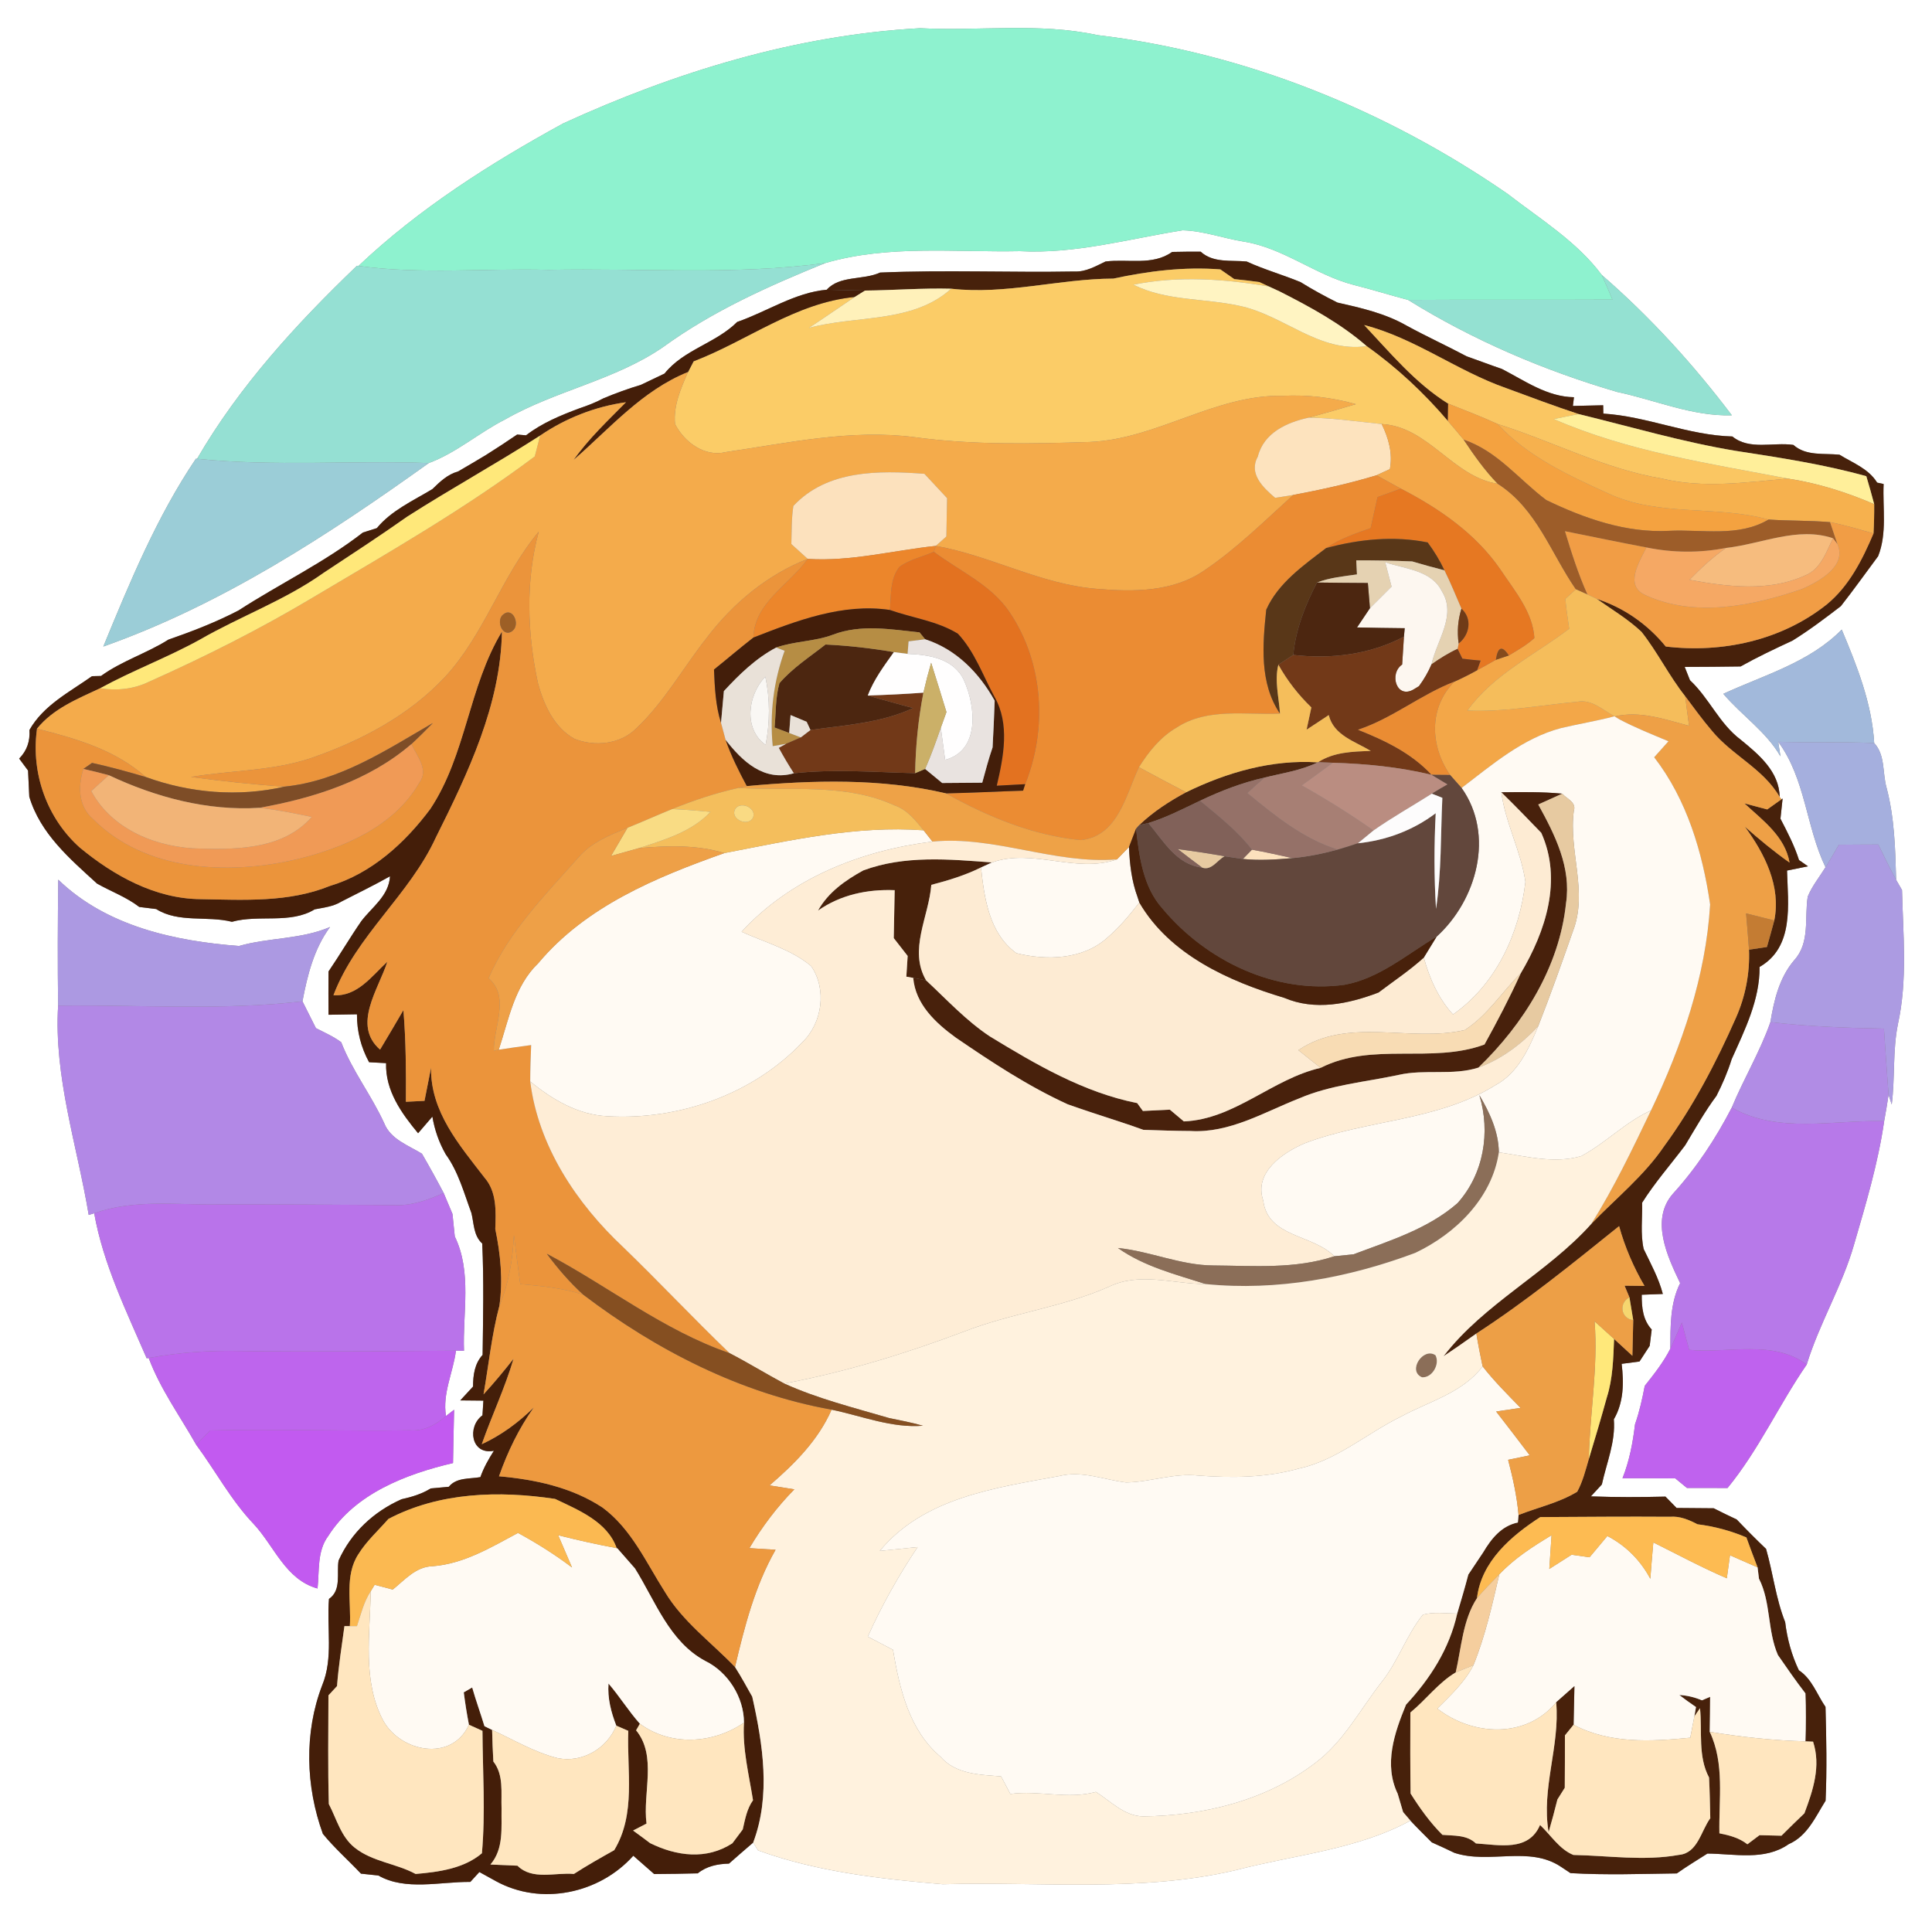 <?xml version="1.0" encoding="UTF-8" ?>
<!DOCTYPE svg PUBLIC "-//W3C//DTD SVG 1.1//EN" "http://www.w3.org/Graphics/SVG/1.1/DTD/svg11.dtd">
<svg width="250pt" height="250pt" viewBox="0 0 250 250" version="1.1" xmlns="http://www.w3.org/2000/svg">
<rect x="0" y="0" width="250" height="250" fill="#808080" stroke="none"/>
<g id="#ffffffff">
<path fill="#ffffff" opacity="1.00" d=" M 0.00 0.00 L 250.00 0.00 L 250.00 250.00 L 0.00 250.00 L 0.00 0.00 M 72.86 15.98 C 63.42 21.15 54.23 26.99 46.39 34.41 L 46.19 34.39 C 38.37 41.89 30.97 49.95 25.50 59.37 L 25.35 59.36 C 20.28 66.88 16.81 75.31 13.37 83.66 C 28.67 78.25 42.37 69.30 55.48 59.92 C 59.06 58.60 61.98 55.98 65.37 54.27 C 71.90 50.53 79.58 49.20 85.82 44.90 C 92.21 40.25 99.49 37.00 106.78 34.04 C 114.99 31.65 123.55 32.67 131.98 32.50 C 139.11 32.89 146.05 30.91 153.04 29.80 C 155.74 29.87 158.32 30.85 160.98 31.27 C 166.09 32.09 170.22 35.59 175.18 36.87 C 177.54 37.46 179.86 38.19 182.21 38.81 C 190.60 44.02 199.80 47.95 209.27 50.72 C 214.21 51.76 218.97 53.89 224.10 53.74 C 219.11 47.14 213.52 41.00 207.26 35.57 C 204.01 31.22 199.29 28.35 195.06 25.07 C 179.31 14.21 161.03 6.81 141.99 4.54 C 134.44 2.90 126.69 4.05 119.05 3.65 C 103.02 4.53 87.40 9.31 72.86 15.98 M 151.67 32.60 C 149.16 34.41 145.91 33.47 143.05 33.84 C 141.79 34.44 140.51 35.20 139.06 35.13 C 130.67 35.28 122.26 34.91 113.88 35.27 C 111.68 36.28 108.67 35.61 106.98 37.49 C 102.87 37.85 99.26 40.32 95.39 41.66 C 92.63 44.42 88.47 45.23 85.99 48.34 C 84.97 48.83 83.95 49.32 82.93 49.80 C 81.29 50.29 79.67 50.88 78.09 51.54 C 77.09 52.08 76.04 52.48 74.97 52.84 C 72.55 53.74 70.13 54.74 68.07 56.33 C 67.78 56.30 67.21 56.26 66.92 56.23 C 65.58 57.15 64.21 58.04 62.83 58.91 C 61.65 59.62 60.46 60.32 59.27 61.01 C 57.92 61.38 56.92 62.34 55.95 63.29 C 53.45 64.80 50.66 66.04 48.76 68.34 C 48.31 68.48 47.41 68.76 46.96 68.91 C 41.95 72.80 36.18 75.55 30.87 78.99 C 27.95 80.51 24.89 81.69 21.79 82.77 C 18.99 84.54 15.76 85.52 13.07 87.47 C 12.78 87.48 12.19 87.49 11.90 87.50 C 8.99 89.56 5.63 91.25 3.81 94.46 C 3.91 95.94 3.46 97.17 2.48 98.16 C 2.86 98.68 3.24 99.19 3.63 99.71 C 3.68 100.83 3.74 101.96 3.79 103.09 C 5.21 107.86 9.02 111.11 12.56 114.34 C 14.37 115.36 16.36 116.08 18.02 117.36 C 18.57 117.43 19.67 117.56 20.21 117.63 C 23.10 119.46 26.79 118.47 30.01 119.28 C 33.51 118.31 37.56 119.60 40.72 117.67 C 41.90 117.44 43.13 117.31 44.18 116.66 C 46.29 115.58 48.41 114.55 50.47 113.39 C 50.31 115.94 48.15 117.36 46.75 119.20 C 45.28 121.33 43.97 123.57 42.51 125.71 C 42.49 127.57 42.50 129.44 42.51 131.31 C 43.43 131.29 45.27 131.26 46.19 131.25 C 46.18 133.44 46.71 135.53 47.76 137.45 C 48.31 137.48 49.41 137.54 49.96 137.57 C 49.85 141.12 51.95 144.05 54.10 146.64 C 54.56 146.10 55.49 145.02 55.95 144.49 C 56.24 146.21 56.81 147.85 57.68 149.37 C 59.32 151.64 60.04 154.37 61.00 156.96 C 61.34 158.32 61.26 159.88 62.40 160.91 C 62.62 165.71 62.51 170.52 62.45 175.32 C 61.41 176.46 61.22 177.93 61.21 179.42 C 60.80 179.87 59.97 180.76 59.56 181.21 C 60.31 181.22 61.80 181.23 62.55 181.24 C 62.52 181.71 62.46 182.66 62.43 183.14 C 60.42 184.60 60.94 188.31 63.91 187.73 C 63.22 188.81 62.59 189.92 62.16 191.14 C 60.75 191.39 59.08 191.16 58.07 192.39 C 57.48 192.45 56.32 192.55 55.74 192.60 C 54.58 193.32 53.28 193.71 51.96 194.00 C 48.36 195.60 45.43 198.32 43.81 201.94 C 43.54 203.60 44.22 205.76 42.57 206.90 C 42.25 210.61 43.16 214.53 41.69 218.08 C 39.34 224.19 39.55 231.18 41.78 237.30 C 43.28 239.14 45.08 240.72 46.71 242.45 C 47.28 242.51 48.40 242.63 48.96 242.69 C 52.46 244.70 56.98 243.48 60.86 243.52 C 61.15 243.20 61.74 242.56 62.03 242.24 C 62.56 242.54 63.62 243.12 64.15 243.41 C 70.00 246.64 77.56 245.05 81.95 240.13 C 82.86 240.92 83.76 241.71 84.65 242.50 C 86.53 242.48 88.41 242.47 90.29 242.41 C 91.45 241.47 92.87 241.19 94.33 241.15 C 95.37 240.24 96.41 239.32 97.46 238.43 L 98.09 239.44 C 105.72 242.21 113.94 243.14 121.99 243.82 C 134.65 243.45 147.49 244.92 159.95 241.99 C 167.50 240.01 175.55 239.37 182.51 235.59 C 183.40 236.55 184.35 237.47 185.27 238.40 C 186.26 238.84 187.24 239.29 188.21 239.76 C 192.75 241.25 197.87 238.80 202.00 241.57 C 202.30 241.77 202.92 242.18 203.22 242.38 C 207.80 242.65 212.39 242.48 216.98 242.42 C 218.26 241.51 219.61 240.70 220.94 239.85 C 224.46 239.88 228.35 240.81 231.46 238.63 C 233.88 237.58 234.92 235.09 236.23 233.01 C 236.41 228.96 236.33 224.91 236.22 220.87 C 235.11 219.27 234.47 217.24 232.77 216.13 C 231.83 214.16 231.26 212.06 231.00 209.90 C 229.79 206.86 229.43 203.57 228.53 200.43 C 227.23 199.19 225.97 197.92 224.73 196.62 C 223.73 196.15 222.73 195.67 221.75 195.17 C 220.15 195.15 218.54 195.14 216.95 195.13 C 216.59 194.76 215.87 194.03 215.51 193.66 C 212.29 193.74 209.07 193.75 205.86 193.63 C 206.22 193.24 206.93 192.47 207.28 192.09 C 207.89 189.28 209.06 186.60 208.83 183.66 C 210.11 181.47 210.14 178.93 209.84 176.48 C 210.42 176.41 211.57 176.26 212.15 176.18 C 212.48 175.67 213.14 174.66 213.47 174.15 C 213.54 173.62 213.67 172.57 213.73 172.04 C 212.58 170.79 212.43 169.17 212.44 167.54 C 213.12 167.51 214.48 167.46 215.17 167.44 C 214.63 165.38 213.60 163.52 212.69 161.62 C 212.25 159.66 212.54 157.62 212.49 155.63 C 214.15 153.00 216.20 150.67 218.06 148.20 C 219.36 146.04 220.60 143.83 222.11 141.80 C 222.89 140.27 223.57 138.69 224.08 137.05 C 225.78 133.26 227.72 129.38 227.69 125.12 C 232.19 122.53 231.36 117.02 231.24 112.65 C 231.92 112.51 233.27 112.24 233.95 112.10 C 233.66 111.90 233.08 111.49 232.79 111.29 C 232.20 109.42 231.29 107.68 230.39 105.94 C 230.46 105.29 230.60 103.98 230.67 103.33 L 230.52 103.43 L 230.29 103.13 C 230.23 99.82 227.58 97.63 225.25 95.72 C 222.49 93.66 221.17 90.34 218.68 88.02 C 218.51 87.59 218.17 86.73 218.00 86.30 C 220.41 86.29 222.82 86.28 225.23 86.24 C 227.41 85.02 229.67 83.95 231.94 82.90 C 234.12 81.55 236.17 80.00 238.20 78.44 C 239.86 76.33 241.42 74.13 243.03 71.97 C 244.21 69.00 243.60 65.74 243.74 62.63 C 243.53 62.58 243.11 62.50 242.90 62.45 C 241.79 60.64 239.75 59.90 238.03 58.84 C 236.01 58.63 233.70 59.04 232.06 57.57 C 229.45 57.19 226.38 58.29 224.17 56.48 C 218.46 56.33 213.13 53.87 207.47 53.52 L 207.45 52.44 C 206.14 52.47 204.83 52.50 203.53 52.53 L 203.67 51.40 C 200.20 51.35 197.31 49.27 194.34 47.74 C 192.81 47.22 191.31 46.64 189.79 46.11 C 187.19 44.73 184.52 43.51 181.95 42.10 C 179.20 40.54 176.11 39.84 173.06 39.15 C 171.43 38.34 169.83 37.46 168.28 36.50 C 165.98 35.55 163.58 34.88 161.32 33.84 C 159.30 33.64 157.01 34.06 155.37 32.57 C 154.13 32.56 152.90 32.57 151.67 32.60 M 223.00 89.78 C 225.36 92.57 228.54 94.66 230.39 97.87 L 230.10 95.99 C 233.64 100.78 233.69 106.97 236.22 112.22 C 235.44 113.48 234.49 114.64 233.92 116.02 C 233.48 118.79 234.25 121.99 232.16 124.26 C 230.24 126.52 229.56 129.41 229.09 132.26 C 227.75 136.09 225.64 139.58 224.09 143.32 C 222.01 147.34 219.50 151.15 216.45 154.50 C 213.53 157.88 215.77 162.60 217.41 166.04 C 216.09 168.68 216.16 171.64 216.14 174.52 C 215.26 176.27 214.04 177.80 212.83 179.33 C 212.51 181.01 212.14 182.69 211.57 184.31 C 211.29 186.69 210.84 189.05 209.95 191.29 C 212.22 191.28 214.50 191.29 216.78 191.30 C 217.16 191.61 217.91 192.23 218.29 192.54 C 220.04 192.53 221.79 192.54 223.54 192.55 C 227.58 187.62 230.19 181.79 233.79 176.57 C 235.43 171.22 238.39 166.40 239.92 161.02 C 241.45 155.77 243.03 150.50 243.81 145.08 C 244.02 143.94 244.21 142.80 244.38 141.66 L 244.79 142.92 C 245.23 139.47 244.90 135.94 245.59 132.52 C 246.85 126.82 246.26 120.95 246.12 115.17 C 245.93 114.84 245.55 114.18 245.36 113.85 C 245.25 109.86 245.15 105.85 244.13 101.97 C 243.57 100.05 243.98 97.71 242.52 96.15 C 242.23 91.03 240.29 86.16 238.32 81.47 C 234.12 85.74 228.28 87.34 223.00 89.78 M 7.54 113.83 C 7.47 119.27 7.45 124.70 7.52 130.13 C 6.96 139.34 9.98 148.22 11.48 157.21 L 12.19 157.00 C 13.36 163.58 16.35 169.66 18.98 175.76 L 19.24 175.72 C 20.74 179.74 23.28 183.22 25.38 186.94 C 27.90 190.35 29.90 194.14 32.84 197.22 C 35.51 200.09 36.95 204.41 41.09 205.55 C 41.34 203.26 41.01 200.71 42.48 198.75 C 45.94 193.27 52.58 190.73 58.62 189.32 C 58.67 187.02 58.70 184.72 58.76 182.42 L 57.71 183.23 C 57.23 180.32 58.63 177.61 59.00 174.78 L 60.04 174.79 C 59.86 169.87 61.09 164.61 58.85 160.00 C 58.78 159.27 58.63 157.81 58.55 157.08 C 58.17 156.18 57.79 155.27 57.41 154.37 C 56.51 152.66 55.57 150.96 54.60 149.29 C 52.83 148.20 50.55 147.43 49.72 145.35 C 48.07 141.73 45.59 138.58 44.15 134.86 C 43.14 134.11 41.99 133.61 40.88 133.04 C 40.30 131.88 39.72 130.72 39.14 129.57 C 39.78 126.18 40.63 122.77 42.71 119.95 C 38.97 121.57 34.80 121.30 30.93 122.41 C 22.63 121.78 13.77 119.87 7.54 113.83 Z" />
</g>
<g id="#8ef2cfff">
<path fill="#8ef2cf" opacity="1.00" d=" M 72.86 15.98 C 87.40 9.31 103.02 4.53 119.05 3.65 C 126.69 4.05 134.44 2.90 141.99 4.54 C 161.03 6.81 179.31 14.21 195.06 25.07 C 199.29 28.35 204.01 31.22 207.26 35.57 C 207.75 36.63 208.20 37.70 208.65 38.77 C 199.84 38.82 191.03 38.75 182.21 38.81 C 179.86 38.19 177.54 37.46 175.18 36.87 C 170.22 35.59 166.09 32.09 160.98 31.27 C 158.32 30.85 155.74 29.87 153.04 29.80 C 146.05 30.91 139.11 32.89 131.98 32.50 C 123.55 32.67 114.99 31.65 106.78 34.04 C 94.90 35.65 82.91 34.67 70.97 34.92 C 62.78 34.69 54.54 35.54 46.39 34.41 C 54.23 26.99 63.42 21.15 72.86 15.98 Z" />
</g>
<g id="#47210bff">
<path fill="#47210b" opacity="1.00" d=" M 151.67 32.60 C 152.90 32.57 154.13 32.56 155.37 32.57 C 157.01 34.06 159.30 33.64 161.32 33.84 C 163.58 34.88 165.98 35.55 168.28 36.50 C 169.83 37.46 171.43 38.34 173.06 39.15 C 176.11 39.84 179.20 40.54 181.95 42.10 C 184.52 43.51 187.19 44.73 189.79 46.11 C 191.31 46.64 192.81 47.22 194.34 47.74 C 197.31 49.27 200.20 51.35 203.67 51.40 L 203.53 52.53 C 204.83 52.50 206.14 52.47 207.45 52.44 L 207.47 53.52 C 213.13 53.87 218.46 56.33 224.17 56.48 C 226.38 58.29 229.45 57.19 232.06 57.57 C 233.70 59.04 236.01 58.63 238.03 58.84 C 239.75 59.90 241.79 60.64 242.90 62.45 C 243.11 62.50 243.53 62.58 243.74 62.63 C 243.60 65.74 244.21 69.00 243.03 71.97 C 241.42 74.13 239.86 76.33 238.20 78.44 C 236.17 80.00 234.12 81.55 231.94 82.90 C 229.67 83.95 227.41 85.02 225.23 86.24 C 222.82 86.28 220.41 86.29 218.00 86.30 C 218.17 86.73 218.51 87.59 218.68 88.02 C 221.17 90.34 222.49 93.66 225.25 95.72 C 227.58 97.63 230.23 99.82 230.29 103.13 C 228.18 99.46 224.12 97.75 221.50 94.54 C 220.28 93.11 219.18 91.59 218.06 90.09 C 215.97 87.45 214.49 84.40 212.41 81.76 C 210.66 80.11 208.57 78.87 206.61 77.49 C 210.14 78.64 213.20 80.78 215.55 83.66 C 222.88 84.53 230.52 82.87 236.36 78.23 C 239.27 75.86 240.99 72.42 242.43 69.03 C 242.50 67.77 242.53 66.50 242.52 65.24 C 242.20 64.03 241.86 62.82 241.50 61.62 C 235.94 60.07 230.22 59.21 224.53 58.33 C 217.68 57.19 211.01 55.22 204.27 53.58 C 201.12 52.54 198.00 51.37 194.89 50.22 C 188.54 48.00 183.08 43.75 176.52 42.06 C 179.91 45.67 183.14 49.58 187.39 52.23 C 187.38 52.79 187.37 53.92 187.36 54.48 C 184.26 50.84 180.75 47.56 176.85 44.79 C 173.47 41.85 169.53 39.71 165.56 37.70 C 165.22 37.54 164.54 37.23 164.19 37.07 L 162.96 36.50 C 161.88 36.35 160.80 36.22 159.72 36.12 C 159.27 35.80 158.36 35.18 157.91 34.86 C 153.24 34.50 148.62 35.07 144.07 36.05 C 137.03 36.08 130.16 38.16 123.09 37.36 C 119.37 37.26 115.65 37.56 111.93 37.60 C 110.28 37.58 108.63 37.52 106.98 37.49 C 108.67 35.61 111.68 36.28 113.88 35.27 C 122.26 34.91 130.67 35.28 139.06 35.13 C 140.51 35.20 141.79 34.44 143.05 33.84 C 145.91 33.47 149.16 34.41 151.67 32.60 Z" />
<path fill="#47210b" opacity="1.00" d=" M 230.52 103.43 L 230.67 103.33 C 230.60 103.98 230.46 105.29 230.39 105.94 C 231.29 107.68 232.20 109.42 232.79 111.29 C 233.08 111.49 233.66 111.90 233.95 112.10 C 233.27 112.24 231.92 112.51 231.24 112.65 C 231.36 117.02 232.19 122.53 227.69 125.12 C 227.72 129.38 225.78 133.26 224.08 137.05 C 223.57 138.69 222.89 140.27 222.11 141.80 C 220.60 143.83 219.36 146.04 218.06 148.20 C 216.20 150.67 214.15 153.00 212.49 155.63 C 212.54 157.62 212.25 159.66 212.69 161.62 C 213.60 163.52 214.63 165.38 215.17 167.44 C 214.48 167.46 213.12 167.51 212.44 167.54 C 212.43 169.17 212.58 170.79 213.73 172.04 C 213.67 172.57 213.54 173.62 213.47 174.15 C 213.14 174.66 212.48 175.67 212.15 176.18 C 211.57 176.26 210.42 176.41 209.84 176.48 C 210.14 178.93 210.11 181.47 208.83 183.66 C 209.06 186.60 207.89 189.28 207.28 192.09 C 206.93 192.47 206.22 193.24 205.86 193.63 C 209.07 193.75 212.29 193.74 215.51 193.66 C 215.87 194.03 216.59 194.76 216.95 195.13 C 218.54 195.14 220.15 195.15 221.75 195.17 C 222.73 195.67 223.73 196.15 224.73 196.62 C 225.97 197.92 227.23 199.19 228.53 200.43 C 229.43 203.57 229.79 206.86 231.00 209.90 C 231.26 212.06 231.83 214.16 232.77 216.13 C 234.47 217.24 235.11 219.27 236.22 220.87 C 236.33 224.91 236.41 228.96 236.23 233.01 C 234.92 235.09 233.88 237.58 231.46 238.63 C 228.35 240.81 224.46 239.88 220.94 239.85 C 219.61 240.70 218.26 241.51 216.98 242.42 C 212.39 242.48 207.80 242.65 203.22 242.38 C 202.92 242.18 202.30 241.77 202.00 241.57 C 197.87 238.80 192.75 241.25 188.21 239.76 C 187.24 239.29 186.26 238.84 185.27 238.40 C 184.35 237.47 183.40 236.55 182.51 235.59 C 182.28 235.31 181.80 234.76 181.56 234.48 C 181.39 233.89 181.04 232.70 180.86 232.11 C 179.03 228.30 180.44 224.23 181.94 220.58 C 185.06 217.23 187.56 213.33 188.56 208.80 C 189.06 207.12 189.56 205.44 190.00 203.75 C 190.63 202.79 191.27 201.84 191.91 200.89 C 192.96 199.12 194.27 197.45 196.41 197.01 L 196.50 196.04 C 199.03 195.04 201.75 194.46 204.09 193.03 C 204.81 191.71 205.17 190.24 205.59 188.81 C 206.40 186.16 207.18 183.51 207.92 180.84 C 208.70 178.39 208.76 175.80 208.86 173.26 C 209.45 173.80 210.64 174.89 211.23 175.44 C 211.26 173.90 211.30 172.36 211.34 170.82 C 211.22 170.08 210.97 168.61 210.85 167.88 C 210.69 167.50 210.38 166.75 210.22 166.37 C 210.86 166.38 212.16 166.39 212.80 166.40 C 211.38 163.97 210.26 161.37 209.51 158.66 C 203.50 163.49 197.52 168.36 191.04 172.56 L 190.50 172.94 C 189.27 173.81 188.05 174.67 186.79 175.50 C 192.08 168.62 200.19 164.77 205.93 158.35 C 209.12 155.04 212.76 152.13 215.36 148.29 C 219.11 143.16 222.07 137.50 224.63 131.70 C 225.86 128.93 226.44 125.92 226.32 122.89 C 226.90 122.80 228.06 122.63 228.64 122.54 C 228.97 121.40 229.28 120.25 229.59 119.11 C 230.49 114.66 228.33 110.44 225.78 106.97 C 227.64 108.61 229.54 110.19 231.57 111.62 C 230.97 108.21 228.09 106.15 225.73 103.96 C 226.71 104.22 227.69 104.48 228.68 104.74 C 229.14 104.41 230.06 103.76 230.52 103.43 M 199.31 196.31 C 195.54 198.75 191.68 202.05 191.12 206.80 C 189.28 209.62 189.11 213.19 188.37 216.41 C 186.12 217.74 184.52 219.95 182.50 221.60 C 182.48 225.09 182.48 228.59 182.53 232.08 C 183.73 233.99 185.05 235.83 186.65 237.43 C 188.14 237.56 189.81 237.41 190.98 238.54 C 193.96 238.72 197.81 239.64 199.28 236.15 C 200.67 237.45 201.79 239.31 203.60 240.03 C 208.15 240.12 212.75 240.84 217.27 240.02 C 219.69 239.79 220.10 236.93 221.31 235.28 C 221.27 233.52 221.24 231.76 221.15 230.01 C 219.68 227.24 220.29 224.03 219.98 221.04 L 219.25 222.10 L 219.46 220.89 C 218.72 220.39 218.00 219.87 217.30 219.33 C 218.31 219.39 219.29 219.62 220.23 220.02 L 221.29 219.57 C 221.28 221.07 221.27 222.58 221.24 224.10 C 223.19 228.22 222.40 232.83 222.49 237.23 C 223.77 237.48 225.06 237.82 226.11 238.65 C 226.50 238.36 227.29 237.77 227.68 237.47 C 228.39 237.49 229.81 237.52 230.52 237.54 C 231.50 236.56 232.49 235.59 233.49 234.64 C 234.61 231.66 235.65 228.54 234.61 225.37 C 234.28 225.36 233.95 225.35 233.62 225.33 C 233.69 223.26 233.70 221.19 233.62 219.12 C 232.37 217.51 231.22 215.83 230.06 214.16 C 228.68 210.99 229.17 207.33 227.61 204.28 C 227.57 203.92 227.48 203.18 227.43 202.82 C 226.93 201.53 226.45 200.24 225.98 198.94 C 223.95 198.08 221.83 197.51 219.65 197.24 C 218.54 196.66 217.37 196.16 216.09 196.27 C 210.50 196.23 204.90 196.28 199.31 196.31 Z" />
<path fill="#47210b" opacity="1.00" d=" M 111.71 112.63 C 117.03 110.65 122.81 111.18 128.36 111.60 C 128.01 111.76 127.30 112.09 126.94 112.25 C 124.90 113.26 122.71 113.93 120.51 114.50 C 120.20 118.61 117.53 122.91 119.84 126.86 L 118.17 126.54 C 117.95 126.50 117.50 126.42 117.28 126.38 C 117.32 125.71 117.41 124.37 117.45 123.70 C 116.85 122.93 116.25 122.16 115.65 121.39 C 115.69 119.32 115.73 117.26 115.77 115.19 C 112.24 115.05 108.77 115.78 105.85 117.83 C 107.17 115.46 109.38 113.91 111.71 112.63 Z" />
</g>
<g id="#95e0d3ff">
<path fill="#95e0d3" opacity="1.00" d=" M 46.19 34.39 L 46.39 34.41 C 54.54 35.54 62.78 34.69 70.97 34.92 C 82.91 34.67 94.90 35.65 106.78 34.04 C 99.49 37.00 92.21 40.25 85.82 44.90 C 79.58 49.20 71.90 50.53 65.37 54.27 C 61.98 55.98 59.06 58.60 55.48 59.92 C 45.49 59.56 35.46 60.39 25.50 59.37 C 30.97 49.95 38.37 41.89 46.19 34.39 Z" />
</g>
<g id="#fbcc67ff">
<path fill="#fbcc67" opacity="1.00" d=" M 144.07 36.05 C 148.62 35.07 153.24 34.50 157.91 34.86 C 158.36 35.18 159.27 35.80 159.72 36.12 C 160.80 36.22 161.88 36.35 162.96 36.50 L 164.19 37.07 C 158.42 36.09 152.45 35.66 146.66 36.84 C 150.93 38.97 155.77 38.57 160.31 39.56 C 166.06 40.72 170.65 45.69 176.85 44.79 C 180.75 47.56 184.26 50.84 187.36 54.48 C 188.05 55.27 188.72 56.09 189.40 56.90 C 190.73 58.90 192.12 60.87 193.80 62.60 C 188.00 61.71 184.84 55.20 178.79 54.87 C 175.65 54.55 172.52 54.09 169.36 54.04 C 171.39 53.48 173.42 52.91 175.45 52.30 C 172.38 51.43 169.19 51.06 166.01 51.22 C 157.23 51.03 149.76 56.81 141.05 57.19 C 133.48 57.43 125.86 57.60 118.34 56.57 C 110.14 55.51 101.98 57.31 93.91 58.50 C 91.17 59.17 88.55 57.21 87.35 54.87 C 87.11 52.50 88.11 50.25 89.03 48.14 C 89.21 47.79 89.57 47.09 89.75 46.75 C 96.75 44.07 102.92 39.17 110.60 38.43 C 108.62 39.76 106.66 41.13 104.66 42.44 C 110.78 40.75 118.04 41.90 123.09 37.36 C 130.16 38.16 137.03 36.08 144.07 36.05 Z" />
</g>
<g id="#fff4c2ff">
<path fill="#fff4c2" opacity="1.00" d=" M 146.66 36.84 C 152.45 35.66 158.42 36.09 164.19 37.07 C 164.54 37.23 165.22 37.54 165.56 37.70 C 169.53 39.71 173.47 41.85 176.85 44.79 C 170.65 45.69 166.06 40.72 160.31 39.56 C 155.77 38.57 150.93 38.97 146.66 36.84 Z" />
</g>
<g id="#94e1d2ff">
<path fill="#94e1d2" opacity="1.00" d=" M 207.26 35.57 C 213.52 41.00 219.11 47.14 224.10 53.74 C 218.97 53.89 214.21 51.76 209.27 50.72 C 199.80 47.95 190.60 44.02 182.21 38.81 C 191.03 38.75 199.84 38.82 208.65 38.77 C 208.20 37.70 207.75 36.63 207.26 35.57 Z" />
</g>
<g id="#441e09ff">
<path fill="#441e09" opacity="1.00" d=" M 106.98 37.49 C 108.63 37.52 110.28 37.58 111.93 37.60 C 111.60 37.81 110.94 38.22 110.60 38.43 C 102.92 39.17 96.75 44.07 89.75 46.75 C 89.57 47.09 89.21 47.79 89.03 48.14 C 83.10 50.52 78.92 55.44 74.22 59.52 C 76.17 56.76 78.64 54.44 81.00 52.05 C 77.01 52.61 73.22 54.10 69.90 56.36 C 64.25 59.99 58.36 63.23 52.70 66.85 C 49.15 69.36 45.50 71.73 41.87 74.13 C 36.90 77.67 31.12 79.74 25.86 82.77 C 21.67 85.09 17.16 86.76 12.96 89.06 C 10.02 90.44 6.89 91.69 4.79 94.29 L 4.76 94.53 C 4.04 100.13 6.09 105.89 10.31 109.66 C 14.71 113.31 20.09 116.30 25.94 116.35 C 31.55 116.45 37.37 116.80 42.69 114.64 C 48.07 113.03 52.39 109.09 55.68 104.68 C 60.32 97.70 60.63 88.86 64.95 81.73 C 64.79 91.21 60.56 100.04 56.40 108.37 C 52.98 115.83 46.09 121.04 43.15 128.78 C 46.23 128.98 48.10 126.31 50.12 124.45 C 48.98 128.03 45.54 132.64 49.18 135.82 C 50.20 134.13 51.20 132.42 52.20 130.71 C 52.53 134.65 52.55 138.61 52.52 142.57 C 53.12 142.54 54.33 142.48 54.93 142.45 C 55.21 141.01 55.49 139.58 55.78 138.15 C 55.68 143.85 59.45 148.17 62.70 152.39 C 64.30 154.23 64.17 156.75 64.09 159.03 C 64.77 162.30 65.10 165.66 64.62 168.98 C 63.62 172.74 63.24 176.61 62.57 180.43 C 63.93 178.95 65.21 177.40 66.45 175.83 C 65.34 179.61 63.64 183.17 62.34 186.88 C 64.86 185.72 67.10 184.06 69.08 182.12 C 67.13 184.85 65.68 187.88 64.57 191.03 C 69.24 191.44 74.01 192.46 77.97 195.08 C 81.70 197.83 83.62 202.20 86.05 206.01 C 88.36 209.85 92.05 212.52 95.11 215.71 C 95.91 216.96 96.61 218.26 97.34 219.55 C 98.72 225.71 99.76 232.36 97.46 238.43 C 96.41 239.32 95.37 240.24 94.33 241.15 C 92.87 241.19 91.45 241.47 90.29 242.41 C 88.41 242.47 86.53 242.48 84.65 242.50 C 83.76 241.71 82.86 240.92 81.95 240.13 C 77.56 245.05 70.00 246.64 64.15 243.41 C 63.62 243.12 62.56 242.54 62.03 242.24 C 61.74 242.56 61.15 243.20 60.86 243.52 C 56.98 243.48 52.46 244.70 48.96 242.69 C 48.40 242.63 47.28 242.51 46.71 242.45 C 45.08 240.72 43.28 239.14 41.78 237.30 C 39.55 231.18 39.34 224.19 41.69 218.08 C 43.16 214.53 42.25 210.61 42.57 206.90 C 44.22 205.76 43.54 203.60 43.81 201.94 C 45.43 198.32 48.36 195.60 51.96 194.00 C 53.28 193.71 54.58 193.32 55.74 192.60 C 56.32 192.55 57.48 192.45 58.07 192.39 C 59.08 191.16 60.75 191.39 62.16 191.14 C 62.59 189.92 63.22 188.81 63.91 187.73 C 60.94 188.31 60.42 184.60 62.43 183.14 C 62.46 182.66 62.52 181.71 62.55 181.24 C 61.80 181.23 60.31 181.22 59.56 181.21 C 59.97 180.76 60.80 179.87 61.21 179.42 C 61.22 177.93 61.41 176.46 62.45 175.32 C 62.51 170.52 62.62 165.71 62.40 160.91 C 61.26 159.88 61.34 158.32 61.00 156.96 C 60.04 154.37 59.32 151.64 57.68 149.37 C 56.81 147.85 56.24 146.21 55.95 144.49 C 55.49 145.02 54.56 146.10 54.10 146.64 C 51.95 144.05 49.85 141.12 49.96 137.57 C 49.41 137.54 48.31 137.48 47.76 137.45 C 46.71 135.53 46.18 133.44 46.19 131.25 C 45.27 131.26 43.43 131.29 42.51 131.31 C 42.50 129.44 42.49 127.57 42.51 125.71 C 43.97 123.57 45.28 121.33 46.75 119.20 C 48.15 117.36 50.31 115.94 50.47 113.39 C 48.41 114.55 46.29 115.58 44.18 116.66 C 43.13 117.31 41.90 117.44 40.72 117.67 C 37.56 119.60 33.51 118.31 30.01 119.28 C 26.79 118.47 23.10 119.46 20.21 117.63 C 19.67 117.56 18.57 117.43 18.02 117.36 C 16.36 116.08 14.37 115.36 12.56 114.34 C 9.02 111.11 5.21 107.86 3.79 103.09 C 3.74 101.96 3.68 100.83 3.63 99.71 C 3.24 99.19 2.86 98.68 2.48 98.16 C 3.46 97.17 3.91 95.94 3.81 94.46 C 5.63 91.25 8.99 89.56 11.90 87.50 C 12.19 87.49 12.78 87.48 13.07 87.47 C 15.76 85.52 18.99 84.54 21.79 82.77 C 24.89 81.69 27.95 80.51 30.87 78.99 C 36.18 75.55 41.95 72.80 46.96 68.91 C 47.41 68.76 48.31 68.48 48.76 68.34 C 50.66 66.04 53.45 64.80 55.95 63.29 C 56.92 62.34 57.92 61.38 59.27 61.01 C 60.46 60.32 61.65 59.62 62.83 58.91 C 64.21 58.04 65.58 57.15 66.92 56.23 C 67.21 56.26 67.78 56.30 68.07 56.33 C 70.13 54.74 72.55 53.74 74.97 52.84 C 76.04 52.48 77.09 52.08 78.09 51.54 C 79.67 50.88 81.29 50.29 82.93 49.80 C 83.95 49.32 84.97 48.83 85.99 48.34 C 88.47 45.23 92.63 44.42 95.39 41.66 C 99.26 40.32 102.87 37.85 106.98 37.49 M 50.26 196.55 C 48.95 198.05 47.43 199.41 46.37 201.12 C 44.57 203.88 45.47 207.34 45.27 210.42 L 44.57 210.42 C 44.22 213.00 43.81 215.58 43.61 218.18 C 43.33 218.48 42.78 219.08 42.50 219.38 C 42.49 224.07 42.42 228.75 42.55 233.44 C 43.56 235.37 44.12 237.68 45.90 239.09 C 48.19 240.92 51.26 241.12 53.78 242.49 C 56.73 242.24 60.03 241.80 62.36 239.81 C 62.83 234.54 62.46 229.25 62.43 223.97 C 62.00 223.77 61.12 223.38 60.68 223.18 C 60.41 221.79 60.19 220.39 60.01 218.99 C 60.28 218.83 60.83 218.52 61.10 218.36 C 61.58 220.04 62.18 221.69 62.69 223.37 C 62.94 223.49 63.43 223.73 63.68 223.85 C 63.71 225.21 63.76 226.57 63.84 227.94 C 65.21 229.68 64.82 231.95 64.90 234.01 C 64.85 236.50 65.22 239.22 63.46 241.27 C 64.33 241.30 66.08 241.38 66.96 241.42 C 68.87 243.34 71.85 242.27 74.26 242.49 C 75.96 241.39 77.72 240.40 79.48 239.41 C 82.32 234.72 81.10 229.15 81.30 223.97 C 80.91 223.80 80.14 223.47 79.75 223.30 C 79.07 221.56 78.60 219.74 78.74 217.85 C 80.18 219.52 81.33 221.40 82.80 223.05 L 82.31 223.90 C 85.05 227.24 83.14 232.01 83.66 235.97 C 83.23 236.19 82.36 236.64 81.92 236.87 C 82.66 237.40 83.39 237.95 84.12 238.50 C 87.56 240.19 91.42 240.70 94.77 238.52 C 95.11 238.07 95.77 237.18 96.11 236.73 C 96.41 235.43 96.64 234.07 97.44 232.95 C 96.91 229.62 96.06 226.32 96.27 222.91 C 96.27 219.64 94.21 216.35 91.23 214.91 C 86.60 212.41 84.80 207.17 82.16 202.95 C 81.40 202.08 80.65 201.22 79.89 200.36 L 79.80 200.33 C 78.59 196.90 74.86 195.41 71.83 193.96 C 64.59 192.87 56.88 193.07 50.26 196.55 Z" />
</g>
<g id="#fff1baff">
<path fill="#fff1ba" opacity="1.00" d=" M 111.93 37.60 C 115.65 37.56 119.37 37.26 123.09 37.36 C 118.04 41.90 110.78 40.75 104.66 42.44 C 106.66 41.13 108.62 39.76 110.60 38.43 C 110.94 38.22 111.60 37.81 111.93 37.60 Z" />
</g>
<g id="#fac662ff">
<path fill="#fac662" opacity="1.00" d=" M 176.52 42.06 C 183.08 43.75 188.54 48.00 194.89 50.22 C 198.00 51.37 201.12 52.54 204.27 53.58 C 203.20 53.79 202.13 54.00 201.06 54.23 C 210.70 58.44 221.12 59.96 231.36 61.93 C 225.94 62.40 220.41 63.23 215.03 61.92 C 207.61 60.68 200.92 57.11 193.80 54.87 C 191.70 53.91 189.53 53.08 187.39 52.23 C 183.14 49.58 179.91 45.67 176.52 42.06 Z" />
</g>
<g id="#f4ab4bff">
<path fill="#f4ab4b" opacity="1.00" d=" M 74.22 59.52 C 78.92 55.44 83.10 50.52 89.03 48.14 C 88.11 50.25 87.11 52.50 87.35 54.87 C 88.55 57.21 91.17 59.17 93.91 58.50 C 101.98 57.31 110.14 55.51 118.34 56.57 C 125.86 57.60 133.48 57.43 141.05 57.19 C 149.76 56.81 157.23 51.03 166.01 51.22 C 169.19 51.06 172.38 51.43 175.45 52.30 C 173.42 52.91 171.39 53.48 169.36 54.04 C 166.52 54.65 163.54 55.99 162.76 59.08 C 161.53 61.30 163.45 63.10 165.00 64.42 C 165.59 64.32 166.76 64.14 167.34 64.05 C 163.61 67.43 160.00 71.01 155.81 73.83 C 151.79 76.61 146.65 76.60 141.98 76.20 C 134.70 75.64 128.22 71.90 121.09 70.64 C 121.43 70.33 122.12 69.72 122.46 69.42 C 122.49 67.76 122.52 66.11 122.55 64.46 C 121.57 63.41 120.59 62.36 119.62 61.31 C 113.72 60.87 107.03 60.78 102.66 65.47 C 102.41 67.10 102.45 68.75 102.40 70.40 C 102.93 70.88 103.99 71.84 104.52 72.32 C 99.29 74.36 94.85 78.07 91.47 82.51 C 88.38 86.42 85.94 90.88 82.27 94.31 C 80.23 96.32 76.94 96.64 74.35 95.61 C 71.71 94.16 70.37 91.19 69.61 88.40 C 68.23 81.97 67.98 75.20 69.71 68.80 C 64.89 74.56 62.71 82.04 57.60 87.58 C 52.94 92.58 46.72 95.85 40.33 98.07 C 35.29 99.79 29.91 99.66 24.71 100.54 C 28.74 101.08 32.78 101.52 36.83 101.79 C 30.86 103.16 24.60 102.63 18.87 100.55 C 14.89 97.01 9.82 95.57 4.79 94.29 C 6.89 91.69 10.02 90.44 12.96 89.06 C 15.13 89.41 17.34 89.17 19.32 88.20 C 26.57 84.96 33.67 81.39 40.48 77.32 C 50.23 71.52 60.11 65.88 69.20 59.06 C 69.38 58.39 69.73 57.04 69.90 56.36 C 73.22 54.10 77.01 52.61 81.00 52.05 C 78.64 54.44 76.17 56.76 74.22 59.52 Z" />
</g>
<g id="#f4a240ff">
<path fill="#f4a240" opacity="1.00" d=" M 187.39 52.23 C 189.53 53.08 191.70 53.91 193.80 54.87 C 197.69 59.11 202.98 61.51 208.12 63.86 C 214.64 66.90 222.05 65.35 228.85 67.23 C 224.95 69.55 220.27 68.48 215.98 68.69 C 210.42 68.99 205.03 67.09 200.09 64.71 C 196.55 62.06 193.76 58.36 189.40 56.90 C 188.72 56.09 188.05 55.27 187.36 54.48 C 187.37 53.92 187.38 52.79 187.39 52.23 Z" />
</g>
<g id="#fde3beff">
<path fill="#fde3be" opacity="1.00" d=" M 169.36 54.04 C 172.52 54.09 175.65 54.55 178.79 54.87 C 179.68 56.70 180.24 58.66 179.85 60.70 C 179.41 60.90 178.55 61.30 178.12 61.50 C 174.58 62.58 170.97 63.36 167.34 64.05 C 166.76 64.14 165.59 64.32 165.00 64.42 C 163.45 63.10 161.53 61.30 162.76 59.08 C 163.54 55.99 166.52 54.65 169.36 54.04 Z" />
</g>
<g id="#f3a748ff">
<path fill="#f3a748" opacity="1.00" d=" M 178.79 54.87 C 184.84 55.20 188.00 61.71 193.80 62.60 C 198.85 65.82 200.68 71.58 203.92 76.26 C 203.57 76.57 202.89 77.19 202.55 77.50 C 202.67 78.79 202.87 80.08 203.05 81.36 C 198.57 84.78 193.25 87.25 189.88 91.95 C 194.65 92.16 199.35 91.25 204.08 90.81 C 205.95 90.44 207.39 91.87 208.91 92.69 C 206.63 93.29 204.30 93.67 202.01 94.21 C 197.06 95.51 193.11 98.93 189.13 101.96 C 188.75 101.54 188.01 100.70 187.64 100.28 C 185.05 96.53 184.85 91.59 188.19 88.21 C 189.19 87.76 190.18 87.27 191.14 86.73 C 191.95 86.29 192.76 85.84 193.56 85.38 C 193.98 85.24 194.82 84.96 195.24 84.82 C 196.38 84.13 197.56 83.47 198.55 82.56 C 198.34 79.18 195.97 76.43 194.17 73.72 C 190.97 69.05 186.23 65.79 181.27 63.23 C 180.22 62.66 179.17 62.08 178.12 61.50 C 178.55 61.30 179.41 60.90 179.85 60.70 C 180.24 58.66 179.68 56.70 178.79 54.87 Z" />
</g>
<g id="#ffef9aff">
<path fill="#ffef9a" opacity="1.00" d=" M 201.06 54.23 C 202.13 54.00 203.20 53.79 204.27 53.58 C 211.01 55.22 217.68 57.19 224.53 58.33 C 230.22 59.21 235.94 60.07 241.50 61.62 C 241.86 62.82 242.20 64.03 242.52 65.24 C 238.95 63.70 235.22 62.52 231.36 61.93 C 221.12 59.96 210.70 58.44 201.06 54.23 Z" />
</g>
<g id="#f6b14eff">
<path fill="#f6b14e" opacity="1.00" d=" M 193.80 54.87 C 200.92 57.11 207.61 60.68 215.03 61.92 C 220.41 63.23 225.94 62.40 231.36 61.93 C 235.22 62.52 238.95 63.70 242.52 65.24 C 242.53 66.50 242.50 67.77 242.43 69.03 C 240.56 68.50 238.71 67.94 236.81 67.57 C 234.16 67.34 231.50 67.41 228.85 67.23 C 222.05 65.35 214.64 66.90 208.12 63.86 C 202.98 61.51 197.69 59.11 193.80 54.87 Z" />
</g>
<g id="#ffe87aff">
<path fill="#ffe87a" opacity="1.00" d=" M 52.70 66.85 C 58.36 63.23 64.25 59.99 69.90 56.36 C 69.73 57.04 69.38 58.39 69.20 59.06 C 60.11 65.88 50.23 71.52 40.48 77.32 C 33.67 81.39 26.57 84.96 19.32 88.20 C 17.34 89.17 15.13 89.41 12.96 89.06 C 17.16 86.76 21.67 85.09 25.86 82.77 C 31.12 79.74 36.90 77.67 41.87 74.13 C 45.50 71.73 49.15 69.36 52.70 66.85 Z" />
<path fill="#ffe87a" opacity="1.00" d=" M 206.34 170.98 C 207.18 171.74 208.02 172.49 208.86 173.26 C 208.76 175.80 208.70 178.39 207.92 180.84 C 207.18 183.51 206.40 186.16 205.59 188.81 C 205.72 182.85 206.81 176.95 206.34 170.98 Z" />
</g>
<g id="#9d5d29ff">
<path fill="#9d5d29" opacity="1.00" d=" M 189.40 56.90 C 193.76 58.36 196.55 62.06 200.09 64.71 C 205.03 67.09 210.42 68.99 215.98 68.69 C 220.27 68.48 224.95 69.55 228.85 67.23 C 231.50 67.41 234.16 67.34 236.81 67.57 C 237.05 68.28 237.52 69.69 237.76 70.40 C 237.62 70.21 237.33 69.84 237.19 69.65 C 232.60 68.10 227.94 70.40 223.35 70.90 C 219.94 71.57 216.44 71.54 213.05 70.84 C 209.53 70.18 206.02 69.44 202.51 68.74 C 203.35 71.51 204.23 74.28 205.42 76.93 L 203.92 76.26 C 200.68 71.58 198.85 65.82 193.80 62.60 C 192.12 60.87 190.73 58.90 189.40 56.90 Z" />
</g>
<g id="#9bcdd7ff">
<path fill="#9bcdd7" opacity="1.00" d=" M 25.35 59.36 L 25.50 59.37 C 35.46 60.39 45.49 59.56 55.48 59.92 C 42.37 69.30 28.67 78.25 13.37 83.66 C 16.81 75.31 20.28 66.88 25.35 59.36 Z" />
</g>
<g id="#fce1bdff">
<path fill="#fce1bd" opacity="1.00" d=" M 102.66 65.47 C 107.03 60.78 113.72 60.87 119.62 61.31 C 120.59 62.36 121.57 63.41 122.55 64.46 C 122.52 66.11 122.49 67.76 122.46 69.42 C 122.12 69.72 121.43 70.33 121.09 70.64 C 115.57 71.22 110.11 72.68 104.52 72.32 C 103.99 71.84 102.93 70.88 102.40 70.40 C 102.45 68.75 102.41 67.10 102.66 65.47 Z" />
<path fill="#fce1bd" opacity="1.00" d=" M 162.00 109.95 C 163.76 110.25 165.49 110.66 167.24 111.04 C 165.11 111.23 162.96 111.37 160.83 111.15 L 162.00 109.95 Z" />
</g>
<g id="#eb8c33ff">
<path fill="#eb8c33" opacity="1.00" d=" M 167.34 64.05 C 170.97 63.36 174.58 62.58 178.12 61.50 C 179.17 62.08 180.22 62.66 181.27 63.23 C 180.51 63.51 179.00 64.05 178.25 64.32 C 177.95 65.66 177.66 67.00 177.36 68.34 C 175.37 69.03 173.36 69.73 171.60 70.92 C 168.68 73.15 165.38 75.45 163.85 78.90 C 163.38 83.41 162.95 88.39 165.63 92.34 C 161.19 92.54 156.25 91.55 152.29 94.13 C 150.20 95.33 148.65 97.25 147.38 99.28 C 145.68 102.88 144.66 108.24 139.84 108.71 C 133.69 108.12 127.76 105.67 122.40 102.66 C 125.73 102.60 129.06 102.41 132.39 102.31 C 132.46 102.10 132.60 101.68 132.66 101.47 C 135.55 94.31 135.02 85.79 130.71 79.32 C 128.33 75.69 124.20 73.93 120.84 71.40 L 121.09 70.64 C 128.22 71.90 134.70 75.64 141.98 76.20 C 146.65 76.60 151.79 76.61 155.81 73.83 C 160.00 71.01 163.61 67.43 167.34 64.05 Z" />
</g>
<g id="#e67822ff">
<path fill="#e67822" opacity="1.00" d=" M 178.25 64.32 C 179.00 64.05 180.51 63.51 181.27 63.23 C 186.23 65.79 190.97 69.05 194.17 73.72 C 195.97 76.43 198.34 79.18 198.55 82.56 C 197.56 83.47 196.38 84.13 195.24 84.82 C 194.38 83.49 193.82 83.67 193.56 85.38 C 192.76 85.84 191.95 86.29 191.14 86.73 C 191.25 86.42 191.48 85.79 191.59 85.48 C 190.80 85.42 190.01 85.33 189.23 85.23 C 189.08 84.91 188.77 84.28 188.61 83.96 L 188.75 83.27 C 190.18 82.13 190.55 80.06 189.11 78.76 C 188.39 77.09 187.71 75.42 186.91 73.80 C 186.31 72.52 185.58 71.32 184.74 70.19 C 180.39 69.31 175.85 69.77 171.60 70.92 C 173.36 69.73 175.37 69.03 177.36 68.34 C 177.66 67.00 177.95 65.66 178.25 64.32 Z" />
</g>
<g id="#f19d45ff">
<path fill="#f19d45" opacity="1.00" d=" M 236.81 67.57 C 238.71 67.94 240.56 68.50 242.43 69.03 C 240.99 72.42 239.27 75.86 236.36 78.23 C 230.52 82.87 222.88 84.53 215.55 83.66 C 213.20 80.78 210.14 78.64 206.61 77.49 C 206.31 77.35 205.71 77.07 205.42 76.93 C 204.23 74.28 203.35 71.51 202.51 68.74 C 206.02 69.44 209.53 70.18 213.05 70.84 C 212.15 72.68 210.12 75.79 212.95 77.02 C 219.31 79.94 226.80 78.41 233.17 76.22 C 235.37 75.26 239.05 73.25 237.76 70.40 C 237.52 69.69 237.05 68.28 236.81 67.57 Z" />
</g>
<g id="#eb943bff">
<path fill="#eb943b" opacity="1.00" d=" M 57.60 87.58 C 62.71 82.04 64.89 74.56 69.71 68.80 C 67.98 75.20 68.23 81.97 69.61 88.40 C 70.37 91.19 71.71 94.16 74.35 95.61 C 76.94 96.64 80.23 96.32 82.27 94.31 C 85.94 90.88 88.38 86.42 91.47 82.51 C 94.85 78.07 99.29 74.36 104.52 72.32 C 102.15 75.67 97.62 77.96 97.49 82.50 C 95.76 83.84 94.10 85.27 92.39 86.64 C 92.49 88.96 92.59 91.30 93.30 93.53 C 93.45 94.08 93.74 95.18 93.89 95.73 C 94.61 97.81 95.60 99.78 96.64 101.72 L 95.55 101.96 C 92.62 102.61 89.77 103.56 86.99 104.69 C 85.05 105.47 83.14 106.34 81.20 107.12 C 78.94 108.05 76.56 108.98 74.92 110.88 C 70.59 115.76 65.86 120.51 63.22 126.58 C 66.03 128.97 63.86 132.91 63.90 135.96 L 64.54 135.83 C 65.93 135.61 67.33 135.42 68.73 135.23 C 68.67 136.80 68.61 138.37 68.61 139.94 C 69.65 148.30 74.59 155.71 80.63 161.37 C 85.29 165.87 89.73 170.61 94.41 175.10 C 85.85 172.16 78.70 166.43 70.76 162.24 C 72.17 164.14 73.72 165.94 75.47 167.53 C 72.83 166.68 70.07 166.40 67.32 166.16 C 67.03 164.05 66.75 161.94 66.50 159.83 C 66.35 162.96 65.84 166.08 64.62 168.98 C 65.10 165.66 64.77 162.30 64.09 159.03 C 64.17 156.75 64.30 154.23 62.70 152.39 C 59.45 148.17 55.68 143.85 55.78 138.15 C 55.49 139.58 55.21 141.01 54.93 142.45 C 54.33 142.48 53.12 142.54 52.52 142.57 C 52.55 138.61 52.53 134.65 52.20 130.71 C 51.20 132.42 50.20 134.13 49.18 135.82 C 45.54 132.64 48.98 128.03 50.12 124.45 C 48.10 126.31 46.23 128.98 43.15 128.78 C 46.09 121.04 52.98 115.83 56.40 108.37 C 60.56 100.04 64.79 91.21 64.95 81.73 C 60.63 88.86 60.32 97.70 55.68 104.68 C 52.39 109.09 48.07 113.03 42.69 114.64 C 37.37 116.80 31.55 116.45 25.94 116.35 C 20.09 116.30 14.71 113.31 10.31 109.66 C 6.09 105.89 4.04 100.13 4.76 94.53 L 4.79 94.29 C 9.82 95.57 14.89 97.01 18.87 100.55 C 16.56 99.87 14.25 99.23 11.91 98.72 C 11.63 98.91 11.07 99.30 10.79 99.50 C 10.09 101.75 10.11 104.34 12.05 105.99 C 18.82 112.76 29.35 113.24 38.19 111.24 C 44.35 109.78 50.97 107.01 54.26 101.28 C 55.54 99.58 53.92 97.83 53.24 96.28 C 54.19 95.40 55.10 94.48 56.01 93.56 C 49.97 97.06 43.97 101.06 36.83 101.79 C 32.78 101.52 28.74 101.08 24.71 100.54 C 29.91 99.66 35.29 99.79 40.33 98.07 C 46.72 95.85 52.94 92.58 57.60 87.58 M 65.13 79.50 C 64.09 80.26 65.06 82.65 66.33 81.62 C 67.34 80.84 66.39 78.49 65.13 79.50 Z" />
</g>
<g id="#f6bc7eff">
<path fill="#f6bc7e" opacity="1.00" d=" M 223.35 70.90 C 227.94 70.40 232.60 68.10 237.19 69.65 C 236.30 71.45 235.60 73.68 233.54 74.48 C 228.86 76.61 223.52 75.92 218.62 75.03 C 220.09 73.53 221.62 72.09 223.35 70.90 Z" />
</g>
<g id="#593718ff">
<path fill="#593718" opacity="1.00" d=" M 171.60 70.92 C 175.85 69.77 180.39 69.31 184.74 70.19 C 185.58 71.32 186.31 72.52 186.91 73.80 C 185.51 73.44 184.12 73.06 182.74 72.65 C 180.32 72.54 177.91 72.51 175.50 72.51 C 175.52 72.97 175.56 73.88 175.59 74.33 C 173.85 74.58 172.07 74.74 170.42 75.38 C 168.89 78.31 167.66 81.43 167.35 84.75 C 166.87 85.07 165.90 85.70 165.42 86.01 C 164.90 88.11 165.50 90.23 165.63 92.34 C 162.95 88.39 163.38 83.41 163.85 78.90 C 165.38 75.45 168.68 73.15 171.60 70.92 Z" />
</g>
<g id="#f5a864ff">
<path fill="#f5a864" opacity="1.00" d=" M 237.19 69.65 C 237.33 69.84 237.62 70.21 237.76 70.40 C 239.05 73.25 235.37 75.26 233.17 76.22 C 226.80 78.41 219.31 79.94 212.95 77.02 C 210.12 75.79 212.15 72.68 213.05 70.84 C 216.44 71.54 219.94 71.57 223.35 70.90 C 221.62 72.09 220.09 73.53 218.62 75.03 C 223.52 75.92 228.86 76.61 233.54 74.48 C 235.60 73.68 236.30 71.45 237.19 69.65 Z" />
</g>
<g id="#ec862bff">
<path fill="#ec862b" opacity="1.00" d=" M 104.52 72.32 C 110.11 72.68 115.57 71.22 121.09 70.64 L 120.84 71.40 C 119.37 72.07 117.69 72.37 116.38 73.36 C 115.14 74.92 115.33 77.05 115.15 78.93 C 109.06 78.02 103.07 80.32 97.49 82.50 C 97.62 77.96 102.15 75.67 104.52 72.32 Z" />
</g>
<g id="#e37220ff">
<path fill="#e37220" opacity="1.00" d=" M 116.38 73.36 C 117.69 72.37 119.37 72.07 120.84 71.40 C 124.20 73.93 128.33 75.69 130.71 79.32 C 135.02 85.79 135.55 94.31 132.66 101.47 C 131.74 101.52 129.90 101.62 128.98 101.67 C 129.86 97.92 130.70 93.69 128.68 90.16 C 127.18 87.40 126.12 84.31 123.95 82.00 C 121.29 80.36 118.07 79.96 115.15 78.93 C 115.33 77.05 115.14 74.92 116.38 73.36 Z" />
</g>
<g id="#e5d2b2ff">
<path fill="#e5d2b2" opacity="1.00" d=" M 175.50 72.51 C 177.91 72.51 180.32 72.54 182.74 72.65 C 184.12 73.06 185.51 73.44 186.91 73.80 C 187.71 75.42 188.39 77.09 189.11 78.76 C 188.65 80.23 188.53 81.74 188.75 83.27 L 188.61 83.96 C 187.42 84.51 186.31 85.21 185.24 85.96 C 185.90 82.88 188.53 79.62 186.57 76.50 C 185.22 73.77 181.80 73.63 179.25 72.76 C 179.52 73.81 179.79 74.86 180.07 75.91 C 179.13 76.84 178.21 77.78 177.27 78.70 C 177.18 77.61 177.10 76.53 177.00 75.44 C 174.80 75.42 172.61 75.42 170.42 75.38 C 172.07 74.74 173.85 74.58 175.59 74.33 C 175.56 73.88 175.52 72.97 175.50 72.51 Z" />
</g>
<g id="#fdf7f0ff">
<path fill="#fdf7f0" opacity="1.00" d=" M 179.25 72.76 C 181.80 73.63 185.22 73.77 186.57 76.50 C 188.53 79.62 185.90 82.88 185.24 85.96 C 184.81 86.97 184.26 87.91 183.61 88.79 L 182.97 89.18 C 180.72 90.56 179.70 87.17 181.44 85.99 C 181.50 85.09 181.61 83.28 181.67 82.38 L 181.77 81.29 C 179.71 81.27 177.65 81.24 175.60 81.19 C 176.01 80.57 176.85 79.32 177.27 78.70 C 178.21 77.78 179.13 76.84 180.07 75.91 C 179.79 74.86 179.52 73.81 179.25 72.76 Z" />
</g>
<g id="#4c2610ff">
<path fill="#4c2610" opacity="1.00" d=" M 170.42 75.38 C 172.61 75.42 174.80 75.42 177.00 75.44 C 177.10 76.53 177.18 77.61 177.27 78.70 C 176.85 79.32 176.01 80.57 175.60 81.19 C 177.65 81.24 179.71 81.27 181.77 81.29 L 181.67 82.38 C 177.26 84.71 172.26 85.31 167.35 84.75 C 167.66 81.43 168.89 78.31 170.42 75.38 Z" />
<path fill="#4c2610" opacity="1.00" d=" M 100.86 88.40 C 102.57 86.42 104.78 85.00 106.82 83.40 C 109.79 83.54 112.74 83.88 115.67 84.38 C 114.40 86.16 113.07 87.94 112.29 90.00 C 114.24 90.57 116.20 91.08 118.16 91.63 C 113.98 93.56 109.36 93.83 104.87 94.46 L 104.38 93.40 C 103.86 93.18 102.82 92.75 102.30 92.53 C 102.25 93.11 102.16 94.27 102.12 94.85 C 101.65 94.67 100.70 94.32 100.23 94.14 C 100.41 92.23 100.33 90.26 100.86 88.40 Z" />
<path fill="#4c2610" opacity="1.00" d=" M 153.48 102.52 C 158.75 99.94 164.59 98.26 170.51 98.65 C 168.34 99.71 165.94 100.04 163.63 100.62 C 160.74 101.27 157.96 102.34 155.28 103.62 C 153.09 104.66 150.93 105.79 148.60 106.50 L 147.42 106.76 C 149.21 105.05 151.30 103.69 153.48 102.52 Z" />
</g>
<g id="#f5bd5bff">
<path fill="#f5bd5b" opacity="1.00" d=" M 202.55 77.50 C 202.89 77.19 203.57 76.57 203.92 76.26 L 205.42 76.93 C 205.71 77.07 206.31 77.35 206.61 77.49 C 208.57 78.87 210.66 80.11 212.41 81.76 C 214.49 84.40 215.97 87.45 218.06 90.09 C 218.22 91.37 218.39 92.65 218.56 93.92 C 215.43 93.09 212.21 91.93 208.94 92.71 L 208.91 92.69 C 207.39 91.87 205.95 90.44 204.08 90.81 C 199.35 91.25 194.65 92.16 189.88 91.95 C 193.25 87.25 198.57 84.78 203.05 81.36 C 202.87 80.08 202.67 78.79 202.55 77.50 Z" />
</g>
<g id="#9d5f26ff">
<path fill="#9d5f26" opacity="1.00" d=" M 65.13 79.50 C 66.39 78.49 67.34 80.84 66.33 81.62 C 65.06 82.65 64.09 80.26 65.13 79.50 Z" />
</g>
<g id="#431e0aff">
<path fill="#431e0a" opacity="1.00" d=" M 97.49 82.50 C 103.07 80.32 109.06 78.02 115.15 78.93 C 118.07 79.96 121.29 80.36 123.95 82.00 C 126.12 84.31 127.18 87.40 128.68 90.16 C 130.70 93.69 129.86 97.92 128.98 101.67 C 129.90 101.62 131.74 101.52 132.66 101.47 C 132.60 101.68 132.46 102.10 132.39 102.31 C 129.06 102.41 125.73 102.60 122.40 102.66 C 113.98 100.69 105.19 100.95 96.64 101.72 C 95.60 99.78 94.61 97.81 93.89 95.73 C 96.06 98.52 98.85 101.17 102.72 100.06 C 107.94 99.49 113.19 99.92 118.42 100.05 L 119.71 99.50 C 120.26 99.95 121.36 100.86 121.92 101.32 C 123.64 101.30 125.37 101.29 127.10 101.28 C 127.52 99.75 127.92 98.21 128.44 96.71 C 128.55 94.70 128.64 92.69 128.71 90.67 C 126.69 87.06 123.74 84.02 119.71 82.72 C 119.53 82.50 119.17 82.05 118.99 81.83 C 115.28 81.44 111.38 80.75 107.78 82.13 C 105.41 83.03 102.81 82.95 100.44 83.79 C 97.81 85.18 95.67 87.26 93.67 89.43 C 93.58 90.45 93.40 92.50 93.30 93.53 C 92.59 91.30 92.49 88.96 92.39 86.64 C 94.10 85.27 95.76 83.84 97.49 82.50 Z" />
</g>
<g id="#703b17ff">
<path fill="#703b17" opacity="1.00" d=" M 189.11 78.76 C 190.55 80.06 190.18 82.13 188.75 83.27 C 188.53 81.74 188.65 80.23 189.11 78.76 Z" />
</g>
<g id="#b68d44ff">
<path fill="#b68d44" opacity="1.00" d=" M 107.78 82.13 C 111.38 80.75 115.28 81.44 118.99 81.83 C 119.17 82.05 119.53 82.50 119.71 82.72 C 119.18 82.79 118.11 82.93 117.57 82.99 C 117.54 83.40 117.47 84.21 117.44 84.61 C 116.99 84.55 116.11 84.44 115.67 84.38 C 112.74 83.88 109.79 83.54 106.82 83.40 C 104.78 85.00 102.57 86.42 100.86 88.40 C 100.33 90.26 100.41 92.23 100.23 94.14 C 100.70 94.32 101.65 94.67 102.12 94.85 C 102.49 94.99 103.25 95.27 103.62 95.42 C 102.99 95.70 102.36 95.98 101.72 96.25 L 99.99 96.55 C 99.58 92.33 100.10 88.17 101.53 84.21 C 101.26 84.11 100.71 83.90 100.44 83.79 C 102.81 82.95 105.41 83.03 107.78 82.13 Z" />
</g>
<g id="#a2b9dbff">
<path fill="#a2b9db" opacity="1.00" d=" M 223.00 89.78 C 228.28 87.34 234.12 85.74 238.32 81.47 C 240.29 86.16 242.23 91.03 242.52 96.15 C 238.38 95.97 234.24 96.10 230.10 95.99 L 230.39 97.87 C 228.54 94.66 225.36 92.57 223.00 89.78 Z" />
</g>
<g id="#e9e3e0ff">
<path fill="#e9e3e0" opacity="1.00" d=" M 117.57 82.99 C 118.11 82.93 119.18 82.79 119.71 82.72 C 123.74 84.02 126.69 87.06 128.71 90.67 C 128.64 92.69 128.55 94.70 128.44 96.71 C 127.92 98.21 127.52 99.75 127.10 101.28 C 125.37 101.29 123.64 101.30 121.92 101.32 C 121.36 100.86 120.26 99.95 119.71 99.50 C 120.48 97.76 121.11 95.97 121.74 94.17 C 121.92 95.56 122.11 96.94 122.30 98.32 C 126.83 97.14 126.26 91.41 124.75 88.06 C 123.46 85.22 120.21 84.71 117.44 84.61 C 117.47 84.21 117.54 83.40 117.57 82.99 Z" />
</g>
<g id="#723918ff">
<path fill="#723918" opacity="1.00" d=" M 167.35 84.75 C 172.26 85.31 177.26 84.71 181.67 82.38 C 181.61 83.28 181.50 85.09 181.44 85.99 C 179.70 87.17 180.72 90.56 182.97 89.18 L 183.61 88.79 C 184.26 87.91 184.81 86.97 185.24 85.96 C 186.31 85.21 187.42 84.51 188.61 83.96 C 188.77 84.28 189.08 84.91 189.23 85.23 C 190.01 85.33 190.80 85.42 191.59 85.48 C 191.48 85.79 191.25 86.42 191.14 86.73 C 190.18 87.27 189.19 87.76 188.19 88.21 C 183.83 89.89 180.18 92.96 175.73 94.43 C 179.21 95.81 182.67 97.47 185.25 100.26 C 181.06 99.25 176.76 98.83 172.47 98.70 L 170.56 98.63 C 172.60 97.31 175.03 97.25 177.38 97.17 C 175.33 95.93 172.58 95.16 171.94 92.53 C 170.99 93.16 170.03 93.80 169.07 94.42 C 169.23 93.70 169.54 92.26 169.69 91.54 C 168.00 89.91 166.56 88.06 165.42 86.01 C 165.90 85.70 166.87 85.07 167.35 84.75 Z" />
<path fill="#723918" opacity="1.00" d=" M 112.29 90.00 C 114.69 89.92 117.09 89.81 119.49 89.63 C 118.82 93.07 118.48 96.55 118.42 100.05 C 113.19 99.92 107.94 99.49 102.72 100.06 C 102.03 98.99 101.38 97.89 100.77 96.77 L 101.72 96.25 C 102.36 95.98 102.99 95.70 103.62 95.42 C 103.94 95.18 104.56 94.70 104.87 94.46 C 109.36 93.83 113.98 93.56 118.16 91.63 C 116.20 91.08 114.24 90.57 112.29 90.00 Z" />
</g>
<g id="#e9e1d8ff">
<path fill="#e9e1d8" opacity="1.00" d=" M 100.44 83.79 C 100.71 83.90 101.26 84.11 101.53 84.21 C 100.10 88.17 99.58 92.33 99.99 96.55 L 101.72 96.25 L 100.77 96.77 C 101.38 97.89 102.03 98.99 102.72 100.06 C 98.85 101.17 96.06 98.52 93.89 95.73 C 93.74 95.18 93.45 94.08 93.30 93.53 C 93.40 92.50 93.58 90.45 93.67 89.43 C 95.67 87.26 97.81 85.18 100.44 83.79 M 99.07 96.39 C 99.64 93.47 99.66 90.47 99.03 87.56 C 96.77 89.91 96.16 94.30 99.07 96.39 Z" />
<path fill="#e9e1d8" opacity="1.00" d=" M 102.12 94.85 C 102.16 94.27 102.25 93.11 102.30 92.53 C 102.82 92.75 103.86 93.18 104.38 93.40 L 104.87 94.46 C 104.56 94.70 103.94 95.18 103.62 95.42 C 103.25 95.27 102.49 94.99 102.12 94.85 Z" />
</g>
<g id="#fffefeff">
<path fill="#fffefe" opacity="1.00" d=" M 117.44 84.61 C 120.21 84.71 123.46 85.22 124.75 88.06 C 126.26 91.41 126.83 97.14 122.30 98.32 C 122.11 96.94 121.92 95.56 121.74 94.17 C 121.92 93.67 122.29 92.65 122.47 92.14 C 121.81 90.01 121.17 87.88 120.49 85.76 C 120.12 87.04 119.79 88.33 119.49 89.63 C 117.09 89.81 114.69 89.92 112.29 90.00 C 113.07 87.94 114.40 86.16 115.67 84.38 C 116.11 84.44 116.99 84.55 117.44 84.61 Z" />
</g>
<g id="#854a1cff">
<path fill="#854a1c" opacity="1.00" d=" M 193.56 85.38 C 193.82 83.67 194.38 83.49 195.24 84.82 C 194.82 84.96 193.98 85.24 193.56 85.38 Z" />
</g>
<g id="#f5be5bff">
<path fill="#f5be5b" opacity="1.00" d=" M 165.63 92.34 C 165.50 90.23 164.90 88.11 165.42 86.01 C 166.56 88.06 168.00 89.91 169.69 91.54 C 169.54 92.26 169.23 93.70 169.07 94.42 C 170.03 93.80 170.99 93.16 171.94 92.53 C 172.58 95.16 175.33 95.93 177.38 97.17 C 175.03 97.25 172.60 97.31 170.56 98.63 L 170.51 98.65 C 164.59 98.26 158.75 99.94 153.48 102.52 C 151.43 101.45 149.40 100.38 147.38 99.28 C 148.65 97.25 150.20 95.33 152.29 94.13 C 156.25 91.55 161.19 92.54 165.63 92.34 Z" />
</g>
<g id="#cbb068ff">
<path fill="#cbb068" opacity="1.00" d=" M 120.49 85.76 C 121.17 87.88 121.81 90.01 122.47 92.14 C 122.29 92.65 121.92 93.67 121.74 94.17 C 121.11 95.97 120.48 97.76 119.71 99.50 L 118.42 100.05 C 118.48 96.55 118.82 93.07 119.49 89.63 C 119.79 88.33 120.12 87.04 120.49 85.76 Z" />
</g>
<g id="#f9f7f4ff">
<path fill="#f9f7f4" opacity="1.00" d=" M 99.07 96.39 C 96.16 94.30 96.77 89.91 99.03 87.56 C 99.66 90.47 99.64 93.47 99.07 96.39 Z" />
</g>
<g id="#ea8c33ff">
<path fill="#ea8c33" opacity="1.00" d=" M 175.73 94.43 C 180.18 92.96 183.83 89.89 188.19 88.21 C 184.85 91.59 185.05 96.53 187.64 100.28 C 187.04 100.28 185.85 100.26 185.25 100.26 C 182.67 97.47 179.21 95.81 175.73 94.43 Z" />
</g>
<g id="#eea046ff">
<path fill="#eea046" opacity="1.00" d=" M 218.06 90.09 C 219.18 91.59 220.28 93.11 221.50 94.54 C 224.12 97.75 228.18 99.46 230.29 103.13 L 230.52 103.43 C 230.06 103.76 229.14 104.41 228.68 104.74 C 227.69 104.48 226.71 104.22 225.73 103.96 C 228.09 106.15 230.97 108.21 231.57 111.62 C 229.54 110.19 227.64 108.61 225.78 106.97 C 228.33 110.44 230.49 114.66 229.59 119.11 C 228.37 118.80 227.15 118.50 225.94 118.19 C 226.07 119.76 226.22 121.32 226.32 122.89 C 226.44 125.92 225.86 128.93 224.63 131.70 C 222.07 137.50 219.11 143.16 215.36 148.29 C 212.76 152.13 209.12 155.04 205.93 158.35 C 208.87 153.66 211.25 148.67 213.64 143.69 C 217.63 135.32 220.73 126.35 221.29 117.04 C 220.31 110.28 218.28 103.46 214.05 97.99 C 214.51 97.47 215.44 96.44 215.90 95.92 C 213.78 95.03 211.63 94.18 209.58 93.10 L 208.94 92.71 C 212.21 91.93 215.43 93.09 218.56 93.92 C 218.39 92.65 218.22 91.37 218.06 90.09 Z" />
</g>
<g id="#fffaf3ff">
<path fill="#fffaf3" opacity="1.00" d=" M 208.91 92.69 L 208.94 92.71 L 209.58 93.10 C 211.63 94.18 213.78 95.03 215.90 95.92 C 215.44 96.44 214.51 97.47 214.05 97.99 C 218.28 103.46 220.31 110.28 221.29 117.04 C 220.73 126.35 217.63 135.32 213.64 143.69 C 210.33 145.18 207.80 147.89 204.63 149.59 C 201.13 150.63 197.46 149.61 193.95 149.11 C 193.91 146.42 192.77 143.98 191.43 141.71 C 192.89 146.52 192.00 151.90 188.60 155.69 C 184.78 159.03 179.81 160.55 175.14 162.31 C 174.52 162.37 173.28 162.50 172.66 162.56 C 169.85 159.69 164.06 160.15 163.46 155.35 C 162.23 151.72 165.94 149.19 168.80 147.95 C 176.86 144.87 186.04 145.09 193.52 140.41 C 196.43 138.85 197.83 135.70 199.04 132.80 C 200.64 128.72 202.11 124.58 203.56 120.43 C 205.49 115.39 202.97 110.12 203.65 104.94 C 204.03 103.80 202.74 103.37 202.15 102.70 C 199.53 102.45 196.90 102.49 194.27 102.52 C 194.80 106.52 196.82 110.14 197.39 114.11 C 196.62 120.75 193.63 127.35 188.02 131.27 C 186.11 129.19 184.98 126.60 184.24 123.91 C 184.80 123.01 185.35 122.10 185.90 121.20 C 191.10 116.47 193.44 108.03 189.13 101.96 C 193.11 98.93 197.06 95.51 202.01 94.21 C 204.30 93.67 206.63 93.29 208.91 92.69 Z" />
<path fill="#fffaf3" opacity="1.00" d=" M 93.73 110.39 C 102.25 108.75 110.77 106.80 119.51 107.44 C 119.80 107.81 120.37 108.54 120.66 108.90 C 111.45 110.05 102.34 113.62 95.96 120.57 C 99.00 121.95 102.37 122.84 104.96 125.01 C 107.02 128.00 106.42 132.38 103.81 134.88 C 97.42 141.63 87.81 144.98 78.61 144.44 C 74.80 144.26 71.48 142.29 68.61 139.94 C 68.61 138.37 68.67 136.80 68.73 135.23 C 67.33 135.42 65.93 135.61 64.54 135.83 C 65.83 131.94 66.55 127.61 69.65 124.64 C 75.82 117.27 84.90 113.52 93.73 110.39 Z" />
<path fill="#fffaf3" opacity="1.00" d=" M 144.54 111.20 C 144.93 110.80 145.70 110.00 146.09 109.60 C 146.18 111.80 146.43 114.00 147.20 116.08 L 147.43 116.79 C 146.17 118.40 144.86 120.00 143.29 121.33 C 140.16 124.18 135.43 124.32 131.52 123.34 C 128.00 120.80 127.37 116.24 126.94 112.25 C 127.30 112.09 128.01 111.76 128.36 111.60 C 133.64 109.72 139.21 113.07 144.54 111.20 Z" />
<path fill="#fffaf3" opacity="1.00" d=" M 191.85 176.81 C 193.34 178.72 195.07 180.44 196.76 182.18 C 195.97 182.30 194.39 182.53 193.60 182.65 C 195.06 184.53 196.51 186.42 197.95 188.32 C 197.25 188.47 195.85 188.75 195.15 188.90 C 195.76 191.24 196.29 193.61 196.50 196.04 L 196.41 197.01 C 194.27 197.45 192.96 199.12 191.91 200.89 C 191.27 201.84 190.63 202.79 190.00 203.75 C 189.56 205.44 189.06 207.12 188.56 208.80 C 187.08 208.78 185.57 208.55 184.12 208.94 C 182.00 211.59 180.94 214.91 178.84 217.58 C 176.02 221.16 173.88 225.38 170.16 228.15 C 163.85 232.98 155.78 234.95 147.95 235.04 C 145.51 235.02 143.74 233.09 141.81 231.87 C 138.15 232.89 134.44 231.62 130.74 232.14 C 130.34 231.38 129.94 230.62 129.54 229.86 C 126.78 229.65 123.68 229.59 121.71 227.33 C 117.63 223.88 116.40 218.50 115.55 213.48 C 114.46 212.91 113.37 212.34 112.29 211.78 C 114.10 207.74 116.28 203.87 118.74 200.19 C 117.10 200.36 115.47 200.53 113.84 200.69 C 119.54 193.78 128.79 192.53 137.06 191.00 C 140.00 190.26 142.84 191.48 145.72 191.83 C 148.87 191.78 151.92 190.58 155.10 190.94 C 159.41 191.26 163.80 191.22 168.00 190.05 C 172.97 188.98 176.85 185.48 181.32 183.29 C 184.94 181.33 189.26 180.24 191.85 176.81 Z" />
<path fill="#fffaf3" opacity="1.00" d=" M 55.97 202.67 C 60.02 202.36 63.54 200.23 67.03 198.36 C 69.46 199.68 71.81 201.16 74.02 202.83 C 73.42 201.44 72.82 200.05 72.23 198.66 C 74.74 199.29 77.26 199.86 79.80 200.33 L 79.89 200.36 C 80.65 201.22 81.40 202.08 82.16 202.95 C 84.80 207.17 86.60 212.41 91.23 214.91 C 94.21 216.35 96.27 219.64 96.27 222.91 C 92.27 225.66 86.79 225.99 82.80 223.05 C 81.33 221.40 80.18 219.52 78.74 217.85 C 78.60 219.74 79.07 221.56 79.75 223.30 C 78.54 226.27 75.33 228.15 72.15 227.50 C 69.15 226.75 66.47 225.13 63.68 223.85 C 63.43 223.73 62.94 223.49 62.69 223.37 C 62.18 221.69 61.58 220.04 61.10 218.36 C 60.83 218.52 60.28 218.83 60.01 218.99 C 60.19 220.39 60.41 221.79 60.68 223.18 C 58.46 228.06 51.79 226.72 49.56 222.59 C 46.87 217.48 47.89 211.45 47.97 205.91 C 48.10 205.70 48.35 205.28 48.48 205.07 C 49.07 205.23 50.24 205.53 50.82 205.69 C 52.38 204.44 53.81 202.72 55.97 202.67 Z" />
<path fill="#fffaf3" opacity="1.00" d=" M 194.01 203.72 C 195.96 201.65 198.35 200.12 200.77 198.66 C 200.67 200.11 200.57 201.57 200.48 203.02 C 201.20 202.56 202.65 201.64 203.37 201.18 C 204.14 201.28 204.92 201.40 205.69 201.51 C 206.46 200.59 207.22 199.67 207.99 198.76 C 210.39 200.00 212.28 201.91 213.55 204.29 C 213.67 202.72 213.80 201.15 213.94 199.59 C 217.10 201.16 220.21 202.84 223.45 204.23 C 223.55 203.48 223.75 201.99 223.86 201.25 C 225.04 201.77 226.24 202.29 227.43 202.82 C 227.48 203.18 227.57 203.92 227.61 204.28 C 229.17 207.33 228.68 210.99 230.06 214.16 C 231.22 215.83 232.37 217.51 233.62 219.12 C 233.70 221.19 233.69 223.26 233.62 225.33 C 229.47 225.22 225.33 224.77 221.24 224.10 C 221.27 222.58 221.28 221.07 221.29 219.57 L 220.23 220.02 C 219.29 219.62 218.31 219.39 217.30 219.33 C 218.00 219.87 218.72 220.39 219.46 220.89 L 219.25 222.10 C 219.12 222.79 218.85 224.17 218.72 224.86 C 213.63 225.36 208.28 225.66 203.62 223.18 C 203.66 221.51 203.70 219.85 203.73 218.19 C 202.94 218.89 202.16 219.58 201.37 220.28 C 197.47 225.01 190.55 224.64 185.99 221.09 C 187.71 219.37 189.54 217.67 190.66 215.48 C 192.20 211.69 193.09 207.68 194.01 203.72 Z" />
</g>
<g id="#7e4d27ff">
<path fill="#7e4d27" opacity="1.00" d=" M 36.83 101.79 C 43.97 101.06 49.97 97.06 56.01 93.56 C 55.10 94.48 54.19 95.40 53.24 96.28 C 47.76 101.01 40.60 103.28 33.58 104.53 C 26.83 104.96 20.14 103.16 14.08 100.31 C 12.99 100.01 11.89 99.75 10.79 99.50 C 11.07 99.30 11.63 98.91 11.91 98.72 C 14.25 99.23 16.56 99.87 18.87 100.55 C 24.60 102.63 30.86 103.16 36.83 101.79 Z" />
</g>
<g id="#a5afdeff">
<path fill="#a5afde" opacity="1.00" d=" M 230.10 95.99 C 234.24 96.10 238.38 95.97 242.52 96.15 C 243.98 97.71 243.57 100.05 244.13 101.97 C 245.15 105.85 245.25 109.86 245.36 113.85 C 244.54 112.35 243.79 110.81 243.05 109.28 C 241.35 109.28 239.65 109.30 237.95 109.31 C 237.43 110.22 236.90 111.11 236.36 112.01 L 236.22 112.22 C 233.69 106.97 233.64 100.78 230.10 95.99 Z" />
</g>
<g id="#f09a56ff">
<path fill="#f09a56" opacity="1.00" d=" M 33.58 104.53 C 40.60 103.28 47.76 101.01 53.24 96.28 C 53.92 97.83 55.54 99.58 54.26 101.28 C 50.97 107.01 44.35 109.78 38.19 111.24 C 29.35 113.24 18.82 112.76 12.05 105.99 C 10.11 104.34 10.09 101.75 10.79 99.50 C 11.89 99.75 12.99 100.01 14.08 100.31 C 13.51 100.82 12.38 101.84 11.81 102.36 C 14.53 107.44 20.47 109.74 25.99 109.81 C 31.01 109.95 36.77 109.79 40.34 105.71 C 38.10 105.24 35.85 104.79 33.58 104.53 Z" />
</g>
<g id="#eea247ff">
<path fill="#eea247" opacity="1.00" d=" M 139.84 108.71 C 144.66 108.24 145.68 102.88 147.38 99.28 C 149.40 100.38 151.43 101.45 153.48 102.52 C 151.30 103.69 149.21 105.05 147.42 106.76 C 147.31 106.88 147.10 107.12 147.00 107.24 C 146.77 107.83 146.32 109.01 146.09 109.60 C 145.70 110.00 144.93 110.80 144.54 111.20 C 136.46 111.86 128.72 108.12 120.66 108.90 C 120.37 108.54 119.80 107.81 119.51 107.44 C 118.46 106.15 117.38 104.76 115.73 104.21 C 109.40 101.31 102.29 102.36 95.55 101.96 L 96.64 101.72 C 105.19 100.95 113.98 100.69 122.40 102.66 C 127.76 105.67 133.69 108.12 139.84 108.71 Z" />
</g>
<g id="#a77f74ff">
<path fill="#a77f74" opacity="1.00" d=" M 170.51 98.65 L 170.56 98.63 L 172.47 98.70 C 171.13 99.69 169.80 100.66 168.45 101.63 C 171.64 103.42 174.74 105.36 177.73 107.46 C 177.23 107.88 176.22 108.71 175.71 109.12 C 174.84 109.42 173.97 109.69 173.09 109.94 C 168.63 108.54 164.95 105.55 161.40 102.62 C 162.14 101.95 162.87 101.27 163.63 100.62 C 165.94 100.04 168.34 99.71 170.51 98.65 Z" />
</g>
<g id="#ba8d81ff">
<path fill="#ba8d81" opacity="1.00" d=" M 172.47 98.70 C 176.76 98.83 181.06 99.25 185.25 100.26 C 185.77 100.57 186.80 101.19 187.32 101.50 C 186.63 101.89 185.95 102.29 185.28 102.70 C 182.77 104.29 180.17 105.75 177.73 107.46 C 174.74 105.36 171.64 103.42 168.45 101.63 C 169.80 100.66 171.13 99.69 172.47 98.70 Z" />
</g>
<g id="#62473cff">
<path fill="#62473c" opacity="1.00" d=" M 185.25 100.26 C 185.85 100.26 187.04 100.28 187.64 100.28 C 188.01 100.70 188.75 101.54 189.13 101.96 C 193.44 108.03 191.10 116.47 185.90 121.20 C 182.06 123.48 178.49 126.61 173.98 127.43 C 165.07 128.66 156.09 124.35 150.43 117.57 C 147.90 114.76 147.42 110.84 147.00 107.24 C 147.10 107.12 147.31 106.88 147.42 106.76 L 148.60 106.50 C 150.56 108.81 152.22 111.87 155.56 112.27 C 156.79 112.70 157.54 111.26 158.47 110.80 C 159.06 110.89 160.24 111.06 160.83 111.15 C 162.96 111.37 165.11 111.23 167.24 111.04 C 169.22 110.86 171.17 110.46 173.09 109.94 C 173.97 109.69 174.84 109.42 175.71 109.12 C 179.37 108.74 182.83 107.46 185.78 105.23 C 185.57 109.35 185.56 113.48 185.82 117.60 C 186.54 112.85 186.41 108.03 186.64 103.24 C 186.30 103.11 185.62 102.84 185.28 102.70 C 185.95 102.29 186.63 101.89 187.32 101.50 C 186.80 101.19 185.77 100.57 185.25 100.26 Z" />
</g>
<g id="#f2b477ff">
<path fill="#f2b477" opacity="1.00" d=" M 11.81 102.36 C 12.38 101.84 13.51 100.82 14.08 100.31 C 20.14 103.16 26.83 104.96 33.58 104.53 C 35.85 104.79 38.10 105.24 40.34 105.71 C 36.77 109.79 31.01 109.95 25.99 109.81 C 20.47 109.74 14.53 107.44 11.81 102.36 Z" />
</g>
<g id="#957168ff">
<path fill="#957168" opacity="1.00" d=" M 155.28 103.62 C 157.96 102.34 160.74 101.27 163.63 100.62 C 162.87 101.27 162.14 101.95 161.40 102.62 C 164.95 105.55 168.63 108.54 173.09 109.94 C 171.17 110.46 169.22 110.86 167.24 111.04 C 165.49 110.66 163.76 110.25 162.00 109.95 C 160.11 107.50 157.65 105.58 155.28 103.62 Z" />
</g>
<g id="#f4be5cff">
<path fill="#f4be5c" opacity="1.00" d=" M 86.99 104.69 C 89.77 103.56 92.62 102.61 95.55 101.96 C 102.29 102.36 109.40 101.31 115.73 104.21 C 117.38 104.76 118.46 106.15 119.51 107.44 C 110.77 106.80 102.25 108.75 93.73 110.39 C 90.16 109.30 86.39 109.43 82.71 109.74 C 85.99 108.66 89.49 107.65 91.94 105.06 C 90.29 104.89 88.64 104.77 86.99 104.69 M 95.18 104.61 C 94.36 105.85 96.53 107.00 97.35 105.96 C 98.14 104.72 96.00 103.59 95.18 104.61 Z" />
</g>
<g id="#48210cff">
<path fill="#48210c" opacity="1.00" d=" M 194.27 102.52 C 196.90 102.49 199.53 102.45 202.15 102.70 C 201.38 103.05 199.83 103.75 199.05 104.10 C 201.21 108.03 203.35 112.25 202.64 116.90 C 201.79 125.09 197.16 132.51 191.30 138.15 C 187.97 139.21 184.38 138.32 180.99 139.09 C 176.67 140.02 172.21 140.37 168.12 142.13 C 163.56 143.92 159.09 146.66 154.02 146.35 C 151.99 146.34 149.97 146.27 147.95 146.20 C 145.77 145.40 143.56 144.73 141.36 143.99 C 140.29 143.64 139.23 143.27 138.17 142.90 C 133.04 140.56 128.32 137.44 123.68 134.27 C 121.08 132.38 118.46 129.96 118.17 126.54 L 119.84 126.86 C 122.52 129.35 125.02 132.08 128.09 134.11 C 134.05 137.74 140.22 141.36 147.15 142.74 C 147.34 143.00 147.70 143.50 147.89 143.76 C 148.76 143.72 150.50 143.63 151.38 143.59 C 151.83 143.97 152.74 144.73 153.19 145.11 C 159.76 144.84 164.62 139.61 170.89 138.18 C 177.58 134.78 185.25 137.69 192.09 135.16 C 193.76 132.14 195.36 129.09 196.78 125.95 C 200.01 120.51 202.19 113.87 199.44 107.77 C 197.73 106.00 196.03 104.23 194.27 102.52 Z" />
</g>
<g id="#fdfcfcff">
<path fill="#fdfcfc" opacity="1.00" d=" M 177.73 107.46 C 180.17 105.75 182.77 104.29 185.28 102.70 C 185.62 102.84 186.30 103.11 186.64 103.24 C 186.41 108.03 186.54 112.85 185.82 117.60 C 185.56 113.48 185.57 109.35 185.78 105.23 C 182.83 107.46 179.37 108.74 175.71 109.12 C 176.22 108.71 177.23 107.88 177.73 107.46 Z" />
</g>
<g id="#fdebd3ff">
<path fill="#fdebd3" opacity="1.00" d=" M 197.39 114.11 C 196.82 110.14 194.80 106.52 194.27 102.52 C 196.03 104.23 197.73 106.00 199.44 107.77 C 202.19 113.87 200.01 120.51 196.78 125.95 C 194.35 128.36 192.45 131.44 189.53 133.29 C 182.45 134.92 174.45 131.53 168.01 135.89 C 168.97 136.65 169.93 137.41 170.89 138.18 C 164.62 139.61 159.76 144.84 153.19 145.11 C 152.74 144.73 151.83 143.97 151.38 143.59 C 150.50 143.63 148.76 143.72 147.89 143.76 C 147.70 143.50 147.34 143.00 147.15 142.74 C 140.22 141.36 134.05 137.74 128.09 134.11 C 125.02 132.08 122.52 129.35 119.84 126.86 C 117.53 122.91 120.20 118.61 120.51 114.50 C 122.71 113.93 124.90 113.26 126.94 112.25 C 127.37 116.24 128.00 120.80 131.52 123.34 C 135.43 124.32 140.16 124.18 143.29 121.33 C 144.86 120.00 146.17 118.40 147.43 116.79 C 151.35 123.53 159.00 126.97 166.18 129.12 C 170.18 130.82 174.47 129.92 178.38 128.43 C 180.35 126.94 182.41 125.57 184.24 123.91 C 184.98 126.60 186.11 129.19 188.02 131.27 C 193.63 127.35 196.62 120.75 197.39 114.11 Z" />
</g>
<g id="#e7caa1ff">
<path fill="#e7caa1" opacity="1.00" d=" M 202.15 102.70 C 202.74 103.37 204.03 103.80 203.65 104.94 C 202.97 110.12 205.49 115.39 203.56 120.43 C 202.11 124.58 200.64 128.72 199.04 132.80 C 196.87 135.10 194.30 137.06 191.30 138.15 C 197.16 132.51 201.79 125.09 202.64 116.90 C 203.35 112.25 201.21 108.03 199.05 104.10 C 199.83 103.75 201.38 103.05 202.15 102.70 Z" />
<path fill="#e7caa1" opacity="1.00" d=" M 152.40 109.87 C 154.43 110.14 156.45 110.44 158.47 110.80 C 157.54 111.26 156.79 112.70 155.56 112.27 C 154.50 111.48 153.44 110.68 152.40 109.87 Z" />
</g>
<g id="#f9da83ff">
<path fill="#f9da83" opacity="1.00" d=" M 95.18 104.61 C 96.00 103.59 98.14 104.72 97.35 105.96 C 96.53 107.00 94.36 105.85 95.18 104.61 Z" />
</g>
<g id="#816159ff">
<path fill="#816159" opacity="1.00" d=" M 148.60 106.50 C 150.93 105.79 153.09 104.66 155.28 103.62 C 157.65 105.58 160.11 107.50 162.00 109.95 L 160.83 111.15 C 160.24 111.06 159.06 110.89 158.47 110.80 C 156.45 110.44 154.43 110.14 152.40 109.87 C 153.44 110.68 154.50 111.48 155.56 112.27 C 152.22 111.87 150.56 108.81 148.60 106.50 Z" />
</g>
<g id="#f9dc84ff">
<path fill="#f9dc84" opacity="1.00" d=" M 86.99 104.69 C 88.64 104.77 90.29 104.89 91.94 105.06 C 89.49 107.65 85.99 108.66 82.71 109.74 C 81.80 110.00 79.98 110.50 79.07 110.76 C 79.78 109.55 80.49 108.33 81.20 107.12 C 83.14 106.34 85.05 105.47 86.99 104.69 Z" />
</g>
<g id="#eea047ff">
<path fill="#eea047" opacity="1.00" d=" M 74.92 110.88 C 76.56 108.98 78.94 108.05 81.20 107.12 C 80.49 108.33 79.78 109.55 79.07 110.76 C 79.98 110.50 81.80 110.00 82.71 109.74 C 86.39 109.43 90.16 109.30 93.73 110.39 C 84.90 113.52 75.82 117.27 69.65 124.64 C 66.55 127.61 65.83 131.94 64.54 135.83 L 63.90 135.96 C 63.86 132.91 66.03 128.97 63.22 126.58 C 65.86 120.51 70.59 115.76 74.92 110.88 Z" />
</g>
<g id="#48210bff">
<path fill="#48210b" opacity="1.00" d=" M 146.09 109.60 C 146.32 109.01 146.77 107.83 147.00 107.24 C 147.42 110.84 147.90 114.76 150.43 117.57 C 156.09 124.35 165.07 128.66 173.98 127.43 C 178.49 126.61 182.06 123.48 185.90 121.20 C 185.35 122.10 184.80 123.01 184.24 123.91 C 182.41 125.57 180.35 126.94 178.38 128.43 C 174.47 129.92 170.18 130.82 166.18 129.12 C 159.00 126.97 151.35 123.53 147.43 116.79 L 147.20 116.08 C 146.43 114.00 146.18 111.80 146.09 109.60 Z" />
<path fill="#48210b" opacity="1.00" d=" M 201.37 220.28 C 202.16 219.58 202.94 218.89 203.73 218.19 C 203.70 219.85 203.66 221.51 203.62 223.18 C 203.34 223.52 202.78 224.22 202.50 224.56 C 202.50 226.82 202.50 229.08 202.48 231.34 C 202.24 231.71 201.77 232.47 201.53 232.85 C 201.18 234.26 200.80 235.67 200.39 237.08 C 199.42 231.41 201.87 225.95 201.37 220.28 Z" />
</g>
<g id="#feedd6ff">
<path fill="#feedd6" opacity="1.00" d=" M 120.66 108.90 C 128.72 108.12 136.46 111.86 144.54 111.20 C 139.21 113.07 133.64 109.72 128.36 111.60 C 122.81 111.18 117.03 110.65 111.71 112.63 C 109.38 113.91 107.17 115.46 105.85 117.83 C 108.77 115.78 112.24 115.05 115.77 115.19 C 115.73 117.26 115.69 119.32 115.65 121.39 C 116.25 122.16 116.85 122.93 117.45 123.70 C 117.41 124.37 117.32 125.71 117.28 126.38 C 117.50 126.42 117.95 126.50 118.17 126.54 C 118.46 129.96 121.08 132.38 123.68 134.27 C 128.32 137.44 133.04 140.56 138.17 142.90 C 139.23 143.27 140.29 143.64 141.36 143.99 C 143.56 144.73 145.77 145.40 147.95 146.20 C 149.97 146.27 151.99 146.34 154.02 146.35 C 159.09 146.66 163.56 143.92 168.12 142.13 C 172.21 140.37 176.67 140.02 180.99 139.09 C 184.38 138.32 187.97 139.21 191.30 138.15 C 194.30 137.06 196.87 135.10 199.04 132.80 C 197.83 135.70 196.43 138.85 193.52 140.41 C 186.04 145.09 176.86 144.87 168.80 147.95 C 165.94 149.19 162.23 151.72 163.46 155.35 C 164.06 160.15 169.85 159.69 172.66 162.56 C 167.60 164.24 162.23 163.79 156.99 163.75 C 152.76 163.73 148.83 161.91 144.66 161.49 C 148.05 163.89 152.13 164.91 156.04 166.16 C 151.85 166.15 147.46 164.56 143.48 166.51 C 137.46 169.17 130.85 169.92 124.73 172.31 C 117.17 175.16 109.43 177.53 101.48 179.03 C 99.10 177.76 96.81 176.34 94.41 175.10 C 89.73 170.61 85.29 165.87 80.63 161.37 C 74.59 155.71 69.65 148.30 68.61 139.94 C 71.48 142.29 74.80 144.26 78.61 144.44 C 87.81 144.98 97.42 141.63 103.81 134.88 C 106.42 132.38 107.02 128.00 104.96 125.01 C 102.37 122.84 99.00 121.95 95.96 120.57 C 102.34 113.62 111.45 110.05 120.66 108.90 Z" />
</g>
<g id="#ac9be2ff">
<path fill="#ac9be2" opacity="1.00" d=" M 237.95 109.31 C 239.65 109.30 241.35 109.28 243.05 109.28 C 243.79 110.81 244.54 112.35 245.36 113.85 C 245.55 114.18 245.93 114.84 246.12 115.17 C 246.26 120.95 246.85 126.82 245.59 132.52 C 244.90 135.94 245.23 139.47 244.79 142.92 L 244.38 141.66 C 244.16 138.81 243.98 135.95 243.78 133.10 C 238.87 133.01 233.96 132.83 229.09 132.26 C 229.56 129.41 230.24 126.52 232.16 124.26 C 234.25 121.99 233.48 118.79 233.92 116.02 C 234.49 114.64 235.44 113.48 236.22 112.22 L 236.36 112.01 C 236.90 111.11 237.43 110.22 237.95 109.31 Z" />
</g>
<g id="#ac99e2ff">
<path fill="#ac99e2" opacity="1.00" d=" M 7.54 113.83 C 13.77 119.87 22.63 121.78 30.93 122.41 C 34.80 121.30 38.97 121.57 42.71 119.95 C 40.63 122.77 39.78 126.18 39.14 129.57 C 28.64 130.79 18.06 130.00 7.52 130.13 C 7.45 124.70 7.47 119.27 7.54 113.83 Z" />
</g>
<g id="#c47c33ff">
<path fill="#c47c33" opacity="1.00" d=" M 225.94 118.19 C 227.15 118.50 228.37 118.80 229.59 119.11 C 229.28 120.25 228.97 121.40 228.64 122.54 C 228.06 122.63 226.90 122.80 226.32 122.89 C 226.22 121.32 226.07 119.76 225.94 118.19 Z" />
</g>
<g id="#f8dcb4ff">
<path fill="#f8dcb4" opacity="1.00" d=" M 189.53 133.29 C 192.45 131.44 194.35 128.36 196.78 125.95 C 195.36 129.09 193.76 132.14 192.09 135.16 C 185.25 137.69 177.58 134.78 170.89 138.18 C 169.93 137.41 168.97 136.65 168.01 135.89 C 174.45 131.53 182.45 134.92 189.53 133.29 Z" />
</g>
<g id="#b288e6ff">
<path fill="#b288e6" opacity="1.00" d=" M 7.52 130.13 C 18.06 130.00 28.64 130.79 39.14 129.57 C 39.72 130.72 40.30 131.88 40.88 133.04 C 41.99 133.61 43.14 134.11 44.15 134.86 C 45.59 138.58 48.07 141.73 49.72 145.35 C 50.55 147.43 52.83 148.20 54.60 149.29 C 55.57 150.96 56.51 152.66 57.41 154.37 C 55.39 155.27 53.27 156.05 51.02 155.94 C 43.34 155.89 35.66 155.83 27.98 155.85 C 22.71 155.92 17.27 155.17 12.19 157.00 L 11.48 157.21 C 9.98 148.22 6.96 139.34 7.52 130.13 Z" />
</g>
<g id="#b18ce5ff">
<path fill="#b18ce5" opacity="1.00" d=" M 229.09 132.26 C 233.96 132.83 238.87 133.01 243.78 133.10 C 243.98 135.95 244.16 138.81 244.38 141.66 C 244.21 142.80 244.02 143.94 243.81 145.08 C 237.25 144.89 230.12 146.75 224.09 143.32 C 225.64 139.58 227.75 136.09 229.09 132.26 Z" />
</g>
<g id="#8b6e58ff">
<path fill="#8b6e58" opacity="1.00" d=" M 191.43 141.71 C 192.77 143.98 193.91 146.42 193.95 149.11 C 193.08 155.03 188.35 159.65 183.14 162.12 C 174.52 165.35 165.25 167.08 156.04 166.16 C 152.13 164.91 148.05 163.89 144.66 161.49 C 148.83 161.91 152.76 163.73 156.99 163.75 C 162.23 163.79 167.60 164.24 172.66 162.56 C 173.28 162.50 174.52 162.37 175.14 162.31 C 179.81 160.55 184.78 159.03 188.60 155.69 C 192.00 151.90 192.89 146.52 191.43 141.71 Z" />
<path fill="#8b6e58" opacity="1.00" d=" M 184.01 178.22 C 182.07 177.40 184.18 174.27 185.75 175.37 C 186.35 176.50 185.34 178.31 184.01 178.22 Z" />
</g>
<g id="#b779e9ff">
<path fill="#b779e9" opacity="1.00" d=" M 224.09 143.32 C 230.12 146.75 237.25 144.89 243.81 145.08 C 243.03 150.50 241.45 155.77 239.92 161.02 C 238.39 166.40 235.43 171.22 233.79 176.57 C 229.41 173.31 223.62 175.16 218.58 174.67 C 218.26 173.49 217.94 172.31 217.63 171.14 C 217.14 172.26 216.67 173.40 216.14 174.52 C 216.16 171.64 216.09 168.68 217.41 166.04 C 215.77 162.60 213.53 157.88 216.45 154.50 C 219.50 151.15 222.01 147.34 224.09 143.32 Z" />
</g>
<g id="#fff2deff">
<path fill="#fff2de" opacity="1.00" d=" M 204.63 149.59 C 207.80 147.89 210.33 145.18 213.64 143.69 C 211.25 148.67 208.87 153.66 205.93 158.35 C 200.19 164.77 192.08 168.62 186.79 175.50 C 188.05 174.67 189.27 173.81 190.50 172.94 L 191.04 172.56 C 191.27 173.98 191.55 175.40 191.85 176.81 C 189.26 180.24 184.94 181.33 181.32 183.29 C 176.85 185.48 172.97 188.98 168.00 190.05 C 163.80 191.22 159.41 191.26 155.10 190.94 C 151.92 190.58 148.87 191.78 145.72 191.83 C 142.84 191.48 140.00 190.26 137.06 191.00 C 128.79 192.53 119.54 193.78 113.84 200.69 C 115.47 200.53 117.10 200.36 118.74 200.19 C 116.28 203.87 114.10 207.74 112.29 211.78 C 113.37 212.34 114.46 212.91 115.55 213.48 C 116.40 218.50 117.63 223.88 121.71 227.33 C 123.68 229.59 126.78 229.65 129.54 229.86 C 129.94 230.62 130.34 231.38 130.74 232.14 C 134.44 231.62 138.15 232.89 141.81 231.87 C 143.74 233.09 145.51 235.02 147.95 235.04 C 155.78 234.95 163.85 232.98 170.16 228.15 C 173.88 225.38 176.02 221.16 178.84 217.58 C 180.94 214.91 182.00 211.59 184.12 208.94 C 185.57 208.55 187.08 208.78 188.56 208.80 C 187.56 213.33 185.06 217.23 181.94 220.58 C 180.44 224.23 179.03 228.30 180.86 232.11 C 181.04 232.70 181.39 233.89 181.56 234.48 C 181.80 234.76 182.28 235.31 182.51 235.59 C 175.55 239.37 167.50 240.01 159.95 241.99 C 147.49 244.92 134.65 243.45 121.99 243.82 C 113.94 243.14 105.72 242.21 98.09 239.44 L 97.46 238.43 C 99.76 232.36 98.72 225.71 97.34 219.55 C 96.61 218.26 95.91 216.96 95.11 215.71 C 96.34 210.49 97.68 205.24 100.36 200.54 C 99.51 200.49 97.82 200.38 96.97 200.33 C 98.61 197.57 100.54 195.00 102.79 192.72 C 101.99 192.59 100.38 192.34 99.58 192.21 C 102.80 189.43 105.87 186.38 107.61 182.41 C 111.52 183.22 115.36 184.81 119.43 184.49 C 117.98 184.08 116.50 183.79 115.03 183.49 C 110.47 182.15 105.83 181.00 101.48 179.03 C 109.43 177.53 117.17 175.16 124.73 172.31 C 130.85 169.92 137.46 169.17 143.48 166.51 C 147.46 164.56 151.85 166.15 156.04 166.16 C 165.25 167.08 174.52 165.35 183.14 162.12 C 188.35 159.65 193.08 155.03 193.95 149.11 C 197.46 149.61 201.13 150.63 204.63 149.59 M 184.01 178.22 C 185.34 178.31 186.35 176.50 185.75 175.37 C 184.18 174.27 182.07 177.40 184.01 178.22 Z" />
</g>
<g id="#b973eaff">
<path fill="#b973ea" opacity="1.00" d=" M 51.02 155.94 C 53.27 156.05 55.39 155.27 57.41 154.37 C 57.79 155.27 58.17 156.18 58.55 157.08 C 58.63 157.81 58.78 159.27 58.85 160.00 C 61.09 164.61 59.86 169.87 60.04 174.79 L 59.00 174.78 C 49.68 174.84 40.36 174.94 31.05 174.82 C 27.09 174.73 23.13 175.00 19.24 175.72 L 18.98 175.76 C 16.35 169.66 13.36 163.58 12.19 157.00 C 17.27 155.17 22.71 155.92 27.98 155.85 C 35.66 155.83 43.34 155.89 51.02 155.94 Z" />
</g>
<g id="#ed9f46ff">
<path fill="#ed9f46" opacity="1.00" d=" M 191.04 172.56 C 197.52 168.36 203.50 163.49 209.51 158.66 C 210.26 161.37 211.38 163.97 212.80 166.40 C 212.16 166.39 210.86 166.38 210.22 166.37 C 210.38 166.75 210.69 167.50 210.85 167.88 C 209.45 168.58 209.72 170.64 211.34 170.82 C 211.30 172.36 211.26 173.90 211.23 175.44 C 210.64 174.89 209.45 173.80 208.86 173.26 C 208.02 172.49 207.18 171.74 206.34 170.98 C 206.81 176.95 205.72 182.85 205.59 188.81 C 205.17 190.24 204.81 191.71 204.09 193.03 C 201.75 194.46 199.03 195.04 196.50 196.04 C 196.29 193.61 195.76 191.24 195.15 188.90 C 195.85 188.75 197.25 188.47 197.95 188.32 C 196.51 186.42 195.06 184.53 193.60 182.65 C 194.39 182.53 195.97 182.30 196.76 182.18 C 195.07 180.44 193.34 178.72 191.85 176.81 C 191.55 175.40 191.27 173.98 191.04 172.56 Z" />
</g>
<g id="#ed993fff">
<path fill="#ed993f" opacity="1.00" d=" M 66.50 159.83 C 66.75 161.94 67.03 164.05 67.32 166.16 C 70.07 166.40 72.83 166.68 75.47 167.53 C 84.93 174.72 95.84 180.30 107.61 182.41 C 105.87 186.38 102.80 189.43 99.58 192.21 C 100.38 192.34 101.99 192.59 102.79 192.72 C 100.54 195.00 98.61 197.57 96.97 200.33 C 97.82 200.38 99.51 200.49 100.36 200.54 C 97.68 205.24 96.34 210.49 95.11 215.71 C 92.05 212.52 88.36 209.85 86.05 206.01 C 83.62 202.20 81.70 197.83 77.97 195.08 C 74.01 192.46 69.24 191.44 64.57 191.03 C 65.68 187.88 67.13 184.85 69.08 182.12 C 67.10 184.06 64.86 185.72 62.34 186.88 C 63.64 183.17 65.34 179.61 66.45 175.83 C 65.21 177.40 63.93 178.95 62.57 180.43 C 63.24 176.61 63.62 172.74 64.62 168.98 C 65.84 166.08 66.35 162.96 66.50 159.83 Z" />
</g>
<g id="#854f21ff">
<path fill="#854f21" opacity="1.00" d=" M 70.76 162.24 C 78.70 166.43 85.85 172.16 94.41 175.10 C 96.81 176.34 99.10 177.76 101.48 179.03 C 105.83 181.00 110.47 182.15 115.03 183.49 C 116.50 183.79 117.98 184.08 119.43 184.49 C 115.36 184.81 111.52 183.22 107.61 182.41 C 95.84 180.30 84.93 174.72 75.47 167.53 C 73.72 165.94 72.17 164.14 70.76 162.24 Z" />
</g>
<g id="#f6d66fff">
<path fill="#f6d66f" opacity="1.00" d=" M 211.34 170.82 C 209.72 170.64 209.45 168.58 210.85 167.88 C 210.97 168.61 211.22 170.08 211.34 170.82 Z" />
</g>
<g id="#bf62eeff">
<path fill="#bf62ee" opacity="1.00" d=" M 217.63 171.14 C 217.94 172.31 218.26 173.49 218.58 174.67 C 223.62 175.16 229.41 173.31 233.79 176.57 C 230.19 181.79 227.58 187.62 223.54 192.55 C 221.79 192.54 220.04 192.53 218.29 192.54 C 217.91 192.23 217.16 191.61 216.78 191.30 C 214.50 191.29 212.22 191.28 209.95 191.29 C 210.84 189.05 211.29 186.69 211.57 184.31 C 212.14 182.69 212.51 181.01 212.83 179.33 C 214.04 177.80 215.26 176.27 216.14 174.52 C 216.67 173.40 217.14 172.26 217.63 171.14 Z" />
</g>
<g id="#be65edff">
<path fill="#be65ed" opacity="1.00" d=" M 31.05 174.82 C 40.36 174.94 49.68 174.84 59.00 174.78 C 58.63 177.61 57.23 180.32 57.71 183.23 C 56.40 184.37 54.83 185.23 53.04 185.08 C 44.43 185.22 35.82 184.89 27.21 185.10 C 26.75 185.56 25.84 186.48 25.38 186.94 C 23.28 183.22 20.74 179.74 19.24 175.72 C 23.13 175.00 27.09 174.73 31.05 174.82 Z" />
</g>
<g id="#c25af0ff">
<path fill="#c25af0" opacity="1.00" d=" M 53.04 185.08 C 54.83 185.23 56.40 184.37 57.71 183.23 L 58.76 182.42 C 58.70 184.72 58.67 187.02 58.62 189.32 C 52.58 190.73 45.94 193.27 42.48 198.75 C 41.01 200.71 41.34 203.26 41.09 205.55 C 36.95 204.41 35.51 200.09 32.84 197.22 C 29.90 194.14 27.90 190.35 25.38 186.94 C 25.84 186.48 26.75 185.56 27.21 185.10 C 35.82 184.89 44.43 185.22 53.04 185.08 Z" />
</g>
<g id="#fbb951ff">
<path fill="#fbb951" opacity="1.00" d=" M 50.26 196.55 C 56.88 193.07 64.59 192.87 71.83 193.96 C 74.86 195.41 78.59 196.90 79.80 200.33 C 77.26 199.86 74.74 199.29 72.23 198.66 C 72.82 200.05 73.42 201.44 74.02 202.83 C 71.81 201.16 69.46 199.68 67.03 198.36 C 63.54 200.23 60.02 202.36 55.97 202.67 C 53.81 202.72 52.38 204.44 50.82 205.69 C 50.24 205.53 49.07 205.23 48.48 205.07 C 48.35 205.28 48.10 205.70 47.97 205.91 C 47.07 207.28 46.70 208.89 46.19 210.42 L 45.27 210.42 C 45.47 207.34 44.57 203.88 46.37 201.12 C 47.43 199.41 48.95 198.05 50.26 196.55 Z" />
</g>
<g id="#fdbb52ff">
<path fill="#fdbb52" opacity="1.00" d=" M 199.31 196.31 C 204.90 196.28 210.50 196.23 216.09 196.27 C 217.37 196.16 218.54 196.66 219.65 197.24 C 221.83 197.51 223.95 198.08 225.98 198.94 C 226.45 200.24 226.93 201.53 227.43 202.82 C 226.24 202.29 225.04 201.77 223.86 201.25 C 223.75 201.99 223.55 203.48 223.45 204.23 C 220.21 202.84 217.10 201.16 213.94 199.59 C 213.80 201.15 213.67 202.72 213.55 204.29 C 212.28 201.91 210.39 200.00 207.99 198.76 C 207.22 199.67 206.46 200.59 205.69 201.51 C 204.92 201.40 204.14 201.28 203.37 201.18 C 202.65 201.64 201.20 202.56 200.48 203.02 C 200.57 201.57 200.67 200.11 200.77 198.66 C 198.35 200.12 195.96 201.65 194.01 203.72 C 193.02 204.72 192.04 205.74 191.12 206.80 C 191.68 202.05 195.54 198.75 199.31 196.31 Z" />
</g>
<g id="#f5ce9eff">
<path fill="#f5ce9e" opacity="1.00" d=" M 191.12 206.80 C 192.04 205.74 193.02 204.72 194.01 203.72 C 193.09 207.68 192.20 211.69 190.66 215.48 C 190.09 215.71 188.95 216.18 188.37 216.41 C 189.11 213.19 189.28 209.62 191.12 206.80 Z" />
</g>
<g id="#ffe6bfff">
<path fill="#ffe6bf" opacity="1.00" d=" M 46.19 210.42 C 46.70 208.89 47.07 207.28 47.97 205.91 C 47.89 211.45 46.87 217.48 49.56 222.59 C 51.79 226.72 58.46 228.06 60.68 223.18 C 61.12 223.38 62.00 223.77 62.43 223.97 C 62.46 229.25 62.83 234.54 62.36 239.81 C 60.03 241.80 56.73 242.24 53.78 242.49 C 51.26 241.12 48.19 240.92 45.90 239.09 C 44.12 237.68 43.56 235.37 42.55 233.44 C 42.42 228.75 42.49 224.07 42.50 219.38 C 42.78 219.08 43.33 218.48 43.61 218.18 C 43.81 215.58 44.22 213.00 44.57 210.42 L 45.27 210.42 L 46.19 210.42 Z" />
<path fill="#ffe6bf" opacity="1.00" d=" M 182.50 221.60 C 184.52 219.95 186.12 217.74 188.37 216.41 C 188.95 216.18 190.09 215.71 190.66 215.48 C 189.54 217.67 187.71 219.37 185.99 221.09 C 190.55 224.64 197.47 225.01 201.37 220.28 C 201.87 225.95 199.42 231.41 200.39 237.08 C 200.80 235.67 201.18 234.26 201.53 232.85 C 201.77 232.47 202.24 231.71 202.48 231.34 C 202.50 229.08 202.50 226.82 202.50 224.56 C 202.78 224.22 203.34 223.52 203.62 223.18 C 208.28 225.66 213.63 225.36 218.72 224.86 C 218.85 224.17 219.12 222.79 219.25 222.10 L 219.98 221.04 C 220.29 224.03 219.68 227.24 221.15 230.01 C 221.24 231.76 221.27 233.52 221.31 235.28 C 220.10 236.93 219.69 239.79 217.27 240.02 C 212.75 240.84 208.15 240.12 203.60 240.03 C 201.79 239.31 200.67 237.45 199.28 236.15 C 197.81 239.64 193.96 238.72 190.98 238.54 C 189.81 237.41 188.14 237.56 186.65 237.43 C 185.05 235.83 183.73 233.99 182.53 232.08 C 182.48 228.59 182.48 225.09 182.50 221.60 Z" />
<path fill="#ffe6bf" opacity="1.00" d=" M 79.75 223.30 C 80.14 223.47 80.91 223.80 81.30 223.97 C 81.10 229.15 82.32 234.72 79.48 239.41 C 77.72 240.40 75.96 241.39 74.26 242.49 C 71.85 242.27 68.87 243.34 66.96 241.42 C 66.08 241.38 64.33 241.30 63.46 241.27 C 65.22 239.22 64.85 236.50 64.90 234.01 C 64.82 231.95 65.21 229.68 63.84 227.94 C 63.76 226.57 63.71 225.21 63.68 223.85 C 66.47 225.13 69.15 226.75 72.15 227.50 C 75.33 228.15 78.54 226.27 79.75 223.30 Z" />
<path fill="#ffe6bf" opacity="1.00" d=" M 82.80 223.05 C 86.79 225.99 92.27 225.66 96.27 222.91 C 96.06 226.32 96.91 229.62 97.44 232.95 C 96.64 234.07 96.41 235.43 96.11 236.73 C 95.77 237.18 95.11 238.07 94.77 238.52 C 91.42 240.70 87.56 240.19 84.12 238.50 C 83.39 237.95 82.66 237.40 81.92 236.87 C 82.36 236.64 83.23 236.19 83.66 235.97 C 83.14 232.01 85.05 227.24 82.31 223.90 L 82.80 223.05 Z" />
<path fill="#ffe6bf" opacity="1.00" d=" M 221.24 224.10 C 225.33 224.77 229.47 225.22 233.62 225.33 C 233.95 225.35 234.28 225.36 234.61 225.37 C 235.65 228.54 234.61 231.66 233.49 234.64 C 232.49 235.59 231.50 236.56 230.52 237.54 C 229.81 237.52 228.39 237.49 227.68 237.47 C 227.29 237.77 226.50 238.36 226.11 238.65 C 225.06 237.82 223.77 237.48 222.49 237.23 C 222.40 232.83 223.19 228.22 221.24 224.10 Z" />
</g>
</svg>
